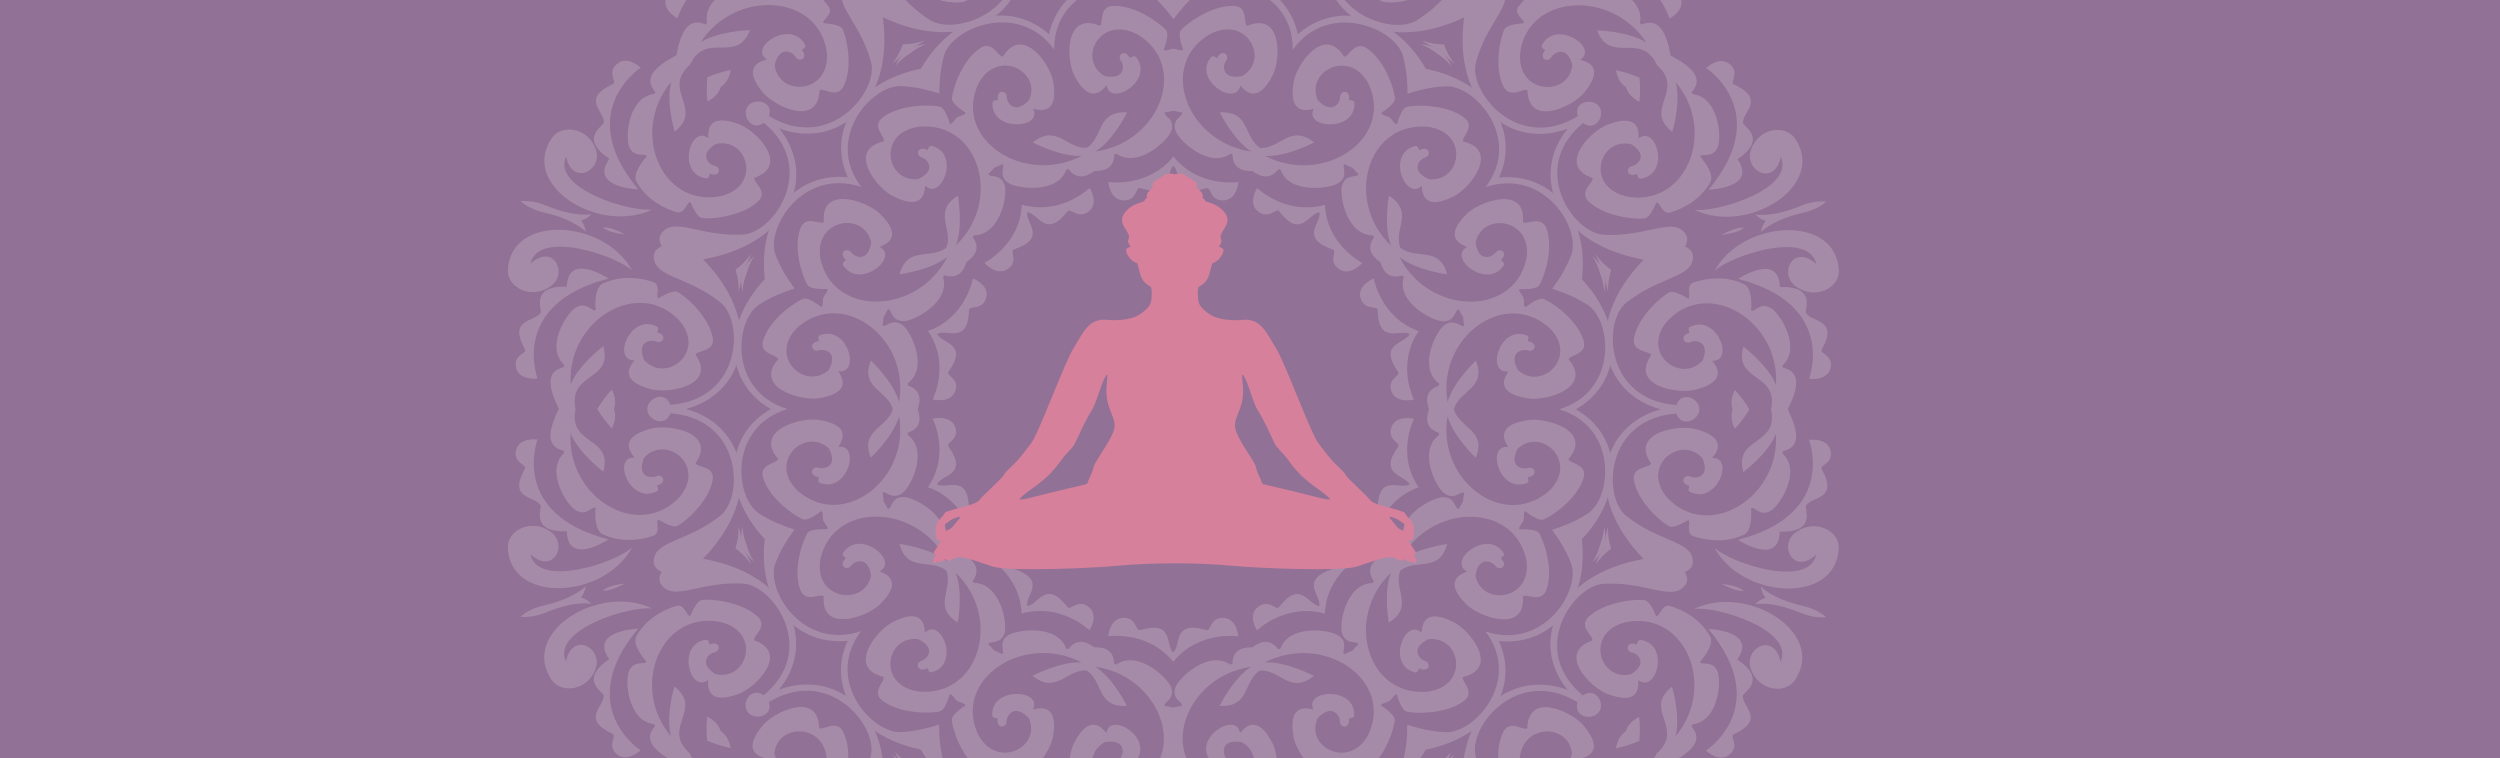 <svg width="1728" height="524" viewBox="0 0 1728 524" fill="none" xmlns="http://www.w3.org/2000/svg">
<rect x="0" y="0" width="1728" height="524" fill="#333333" stroke="none"/>
<g clip-path="url(#clip0_308_2675)">
<rect x="-3" width="1733" height="524" fill="#917196"/>
<g opacity="0.2">
<path d="M974.446 230.857C970.961 237.93 952.312 237.022 966.389 256.987C968.352 259.79 958.818 261.623 961.657 270.159C964.724 279.362 977.341 276.195 977.341 276.195C977.341 276.195 964.798 251.937 980.592 228.901C953.995 219.339 949.606 192.469 949.606 192.469C949.606 192.469 937.492 197.171 940.53 206.38C943.345 214.922 952.181 210.943 952.261 214.322C952.816 238.592 967.385 227.13 974.446 230.857Z" fill="url(#paint0_radial_308_2675)"/>
<path d="M974.412 334.878C967.345 338.595 952.804 327.127 952.215 351.379C952.135 354.742 943.3 350.774 940.479 359.316C937.44 368.519 949.543 373.227 949.543 373.227C949.543 373.227 953.955 346.38 980.557 336.835C964.775 313.787 977.342 289.534 977.342 289.534C977.342 289.534 964.718 286.368 961.651 295.565C958.79 304.096 968.335 305.963 966.372 308.743C952.284 328.691 970.933 327.799 974.412 334.878Z" fill="url(#paint1_radial_308_2675)"/>
<path d="M911.958 419.011C904.016 417.952 899.129 400.302 884.097 419.572C882.008 422.256 877.23 413.967 869.843 419.235C861.831 424.93 868.83 435.714 868.83 435.714C868.83 435.714 888.509 416.528 915.752 424.123C916.817 396.39 941.502 384.003 941.502 384.003C941.502 384.003 933.194 374.177 925.194 379.849C917.755 385.112 924.359 392.113 921.108 393.228C897.767 401.266 913.389 411.282 911.958 419.011Z" fill="url(#paint2_radial_308_2675)"/>
<path d="M810.946 451.128C805.155 445.692 811.793 428.602 788.057 435.547C784.755 436.516 785.894 427.061 776.733 427.066C766.85 427.066 766.021 439.812 766.021 439.812C766.021 439.812 793.453 435.625 810.94 457.456C828.445 435.636 855.872 439.84 855.872 439.84C855.872 439.84 855.048 427.106 845.171 427.089C836.015 427.089 837.16 436.533 833.835 435.564C810.116 428.602 816.743 445.697 810.946 451.128Z" fill="url(#paint3_radial_308_2675)"/>
<path d="M709.957 418.949C708.532 411.22 724.16 401.215 700.801 393.167C697.545 392.046 704.143 385.051 696.721 379.782C688.71 374.104 680.407 383.93 680.407 383.93C680.407 383.93 705.116 396.334 706.157 424.061C733.413 416.483 753.08 435.68 753.08 435.68C753.08 435.68 760.055 424.907 752.073 419.202C744.668 413.916 739.907 422.217 737.819 419.532C722.786 400.246 717.905 417.896 709.957 418.949Z" fill="url(#paint4_radial_308_2675)"/>
<path d="M647.555 334.771C651.04 327.697 669.689 328.605 655.612 308.646C653.649 305.844 663.182 304.005 660.344 295.469C657.277 286.266 644.659 289.432 644.659 289.432C644.659 289.432 657.203 313.691 641.409 336.727C668.006 346.289 672.395 373.159 672.395 373.159C672.395 373.159 684.509 368.457 681.471 359.248C678.655 350.706 669.82 354.685 669.74 351.305C669.168 327.042 654.616 338.498 647.555 334.771Z" fill="url(#paint5_radial_308_2675)"/>
<path d="M647.588 230.747C654.655 227.031 669.195 238.499 669.785 214.247C669.865 210.884 678.694 214.852 681.521 206.316C684.56 197.107 672.451 192.398 672.451 192.398C672.451 192.398 668.045 219.246 641.442 228.791C657.224 251.839 644.658 276.091 644.658 276.091C644.658 276.091 657.282 279.258 660.349 270.061C663.21 261.53 653.659 259.663 655.622 256.883C669.716 236.935 651.067 237.827 647.588 230.747Z" fill="url(#paint6_radial_308_2675)"/>
<path d="M710.045 146.613C717.988 147.672 722.875 165.322 737.907 146.052C739.996 143.368 744.774 151.657 752.156 146.389C760.167 140.694 753.174 129.91 753.174 129.91C753.174 129.91 733.495 149.096 706.251 141.501C705.187 169.234 680.473 181.621 680.473 181.621C680.473 181.621 688.776 191.447 696.781 185.775C704.22 180.512 697.611 173.511 700.867 172.396C724.231 164.358 708.615 154.342 710.045 146.613Z" fill="url(#paint7_radial_308_2675)"/>
<path d="M811.062 114.496C816.853 119.933 810.215 137.022 833.951 130.078C837.259 129.108 836.12 138.564 845.281 138.558C855.164 138.558 855.994 125.812 855.994 125.812C855.994 125.812 828.561 129.999 811.074 108.168C793.569 129.988 766.143 125.779 766.143 125.779C766.143 125.779 766.961 138.519 776.843 138.536C785.999 138.536 784.854 129.091 788.179 130.061C811.892 137.022 805.266 119.927 811.062 114.496Z" fill="url(#paint8_radial_308_2675)"/>
<path d="M912.048 146.676C913.472 154.405 897.845 164.41 921.203 172.459C924.459 173.58 917.861 180.575 925.283 185.843C933.294 191.521 941.597 181.696 941.597 181.696C941.597 181.696 916.889 169.292 915.847 141.564C888.592 149.142 868.925 129.945 868.925 129.945C868.925 129.945 861.949 140.718 869.932 146.424C877.336 151.709 882.097 143.408 884.186 146.093C899.201 165.402 904.099 147.73 912.048 146.676Z" fill="url(#paint9_radial_308_2675)"/>
<path d="M1105.97 189.034C1107.59 193.144 1108.58 197.465 1108.9 201.859C1109.8 197.264 1109.99 192.564 1109.48 187.913C1107.1 183.858 1104.12 180.17 1100.64 176.973C1103.01 180.713 1104.81 184.778 1105.97 189.034Z" fill="url(#paint10_radial_308_2675)"/>
<path d="M1105.91 376.773C1104.75 381.03 1102.96 385.095 1100.58 388.835C1104.07 385.639 1107.05 381.951 1109.43 377.894C1109.94 373.244 1109.75 368.544 1108.86 363.949C1108.53 368.344 1107.53 372.666 1105.91 376.773Z" fill="url(#paint11_radial_308_2675)"/>
<path d="M1003.28 519.934C997.12 526.346 989.787 531.567 981.659 535.325C986.402 534.748 991.03 533.482 995.393 531.569C998.596 528.096 1001.25 524.174 1003.28 519.934Z" fill="url(#paint12_radial_308_2675)"/>
<path d="M640.182 535.204C632.06 531.442 624.73 526.221 618.574 519.812C620.598 524.052 623.256 527.971 626.459 531.443C630.818 533.355 635.443 534.622 640.182 535.204Z" fill="url(#paint13_radial_308_2675)"/>
<path d="M516.03 376.59C514.41 372.481 513.423 368.159 513.1 363.766C512.204 368.36 512.011 373.06 512.527 377.711C514.898 381.768 517.874 385.456 521.357 388.652C518.981 384.912 517.186 380.847 516.03 376.59Z" fill="url(#paint14_radial_308_2675)"/>
<path d="M516.094 188.851C517.249 184.594 519.042 180.53 521.416 176.789C517.929 179.987 514.946 183.674 512.564 187.73C512.05 192.38 512.243 197.08 513.136 201.675C513.468 197.28 514.465 192.958 516.094 188.851Z" fill="url(#paint15_radial_308_2675)"/>
<path d="M628.801 37.011C632.29 34.234 636.182 31.98 640.348 30.324C635.605 30.901 630.977 32.167 626.615 34.08C623.41 37.548 620.751 41.464 618.724 45.699C621.623 42.328 625.019 39.4 628.801 37.011Z" fill="url(#paint16_radial_308_2675)"/>
<path d="M993.362 37.125C997.139 39.514 1000.53 42.44 1003.43 45.807C1001.4 41.571 998.745 37.653 995.542 34.183C991.18 32.27 986.551 31.002 981.809 30.422C985.978 32.083 989.871 34.342 993.362 37.125Z" fill="url(#paint17_radial_308_2675)"/>
<path d="M555.324 359.013C558.454 359.927 564.737 355.499 567.609 353.319C569.137 353.616 568.468 356.884 568.948 359.764C570.287 362.376 572.788 364.635 571.729 365.75C568.096 365.638 560.359 365.672 558.368 368.211C555.781 371.501 547.696 392.217 553.012 407.373C556.405 417.198 566.705 409.923 569.372 412.042C567.214 437.858 599.128 426.564 608.031 417.921C627.195 399.319 608.066 395.552 607.957 394.857C621.908 387.784 594.098 365.033 582.779 382.033C581.858 383.412 583.162 384.74 584.65 385.715C578.928 391.18 585.669 395.02 588.501 390.821C590.31 388.193 599.946 383.496 602.109 397.85C597.645 419.749 561.555 414.53 567.157 385.912C576.616 346.116 634.646 348.196 654.708 387.957C643.218 378.76 621.702 375.957 621.702 375.957C626.995 396.017 643.504 385.799 654.084 394.414C659.166 406.941 644.145 419.149 661.981 430.286C661.981 430.286 665.918 409.379 660.545 395.832C692.933 426.839 676.968 481.526 635.424 478.012C605.903 474.369 612.014 439.142 634.657 441.765C647.921 448.216 640.379 455.743 637.266 456.612C632.311 457.952 633.959 465.406 641.032 461.786C641.518 463.467 642.405 465.098 644.024 464.667C664.052 459.37 650.565 426.424 639.378 437.202C638.731 436.894 641.003 417.91 617.01 429.994C605.863 435.599 585.016 461.842 610.744 467.822C611.98 470.961 601.731 478.303 610.217 484.502C623.281 494.148 645.89 493.033 649.89 491.643C652.974 490.573 655.395 483.381 656.413 479.962C657.827 479.323 659.274 482.35 661.363 484.402C664.012 485.741 667.394 486.134 667.205 487.647C664.201 489.648 657.958 494.126 657.872 497.327C657.758 501.48 663.646 522.891 677.042 532.077C685.683 538.074 689.631 526.265 693.064 526.472C706.798 548.601 725.853 521.086 727.867 508.968C732.205 482.883 714.471 490.853 713.968 490.354C721.006 476.599 684.853 474.201 685.889 494.479C685.969 496.127 687.817 496.452 689.608 496.385C688.275 504.092 696.017 503.324 695.788 498.296C695.674 495.129 700.658 485.775 711.015 496.149C720.548 516.434 688.218 532.996 675.577 506.614C659.354 468.988 707.542 437.247 747.638 457.851C732.823 457.021 713.733 467.138 713.733 467.138C730.053 480.321 737.28 462.559 751.008 463.428C762.636 470.636 757.806 489.166 778.921 487.91C778.921 487.91 769.56 468.73 757.085 460.861C801.89 467.295 821.792 520.733 786.074 541.807C760.009 555.859 743.809 523.838 763.706 512.925C778.309 510.504 776.724 520.94 774.727 523.434C771.522 527.358 777.325 532.453 780.872 525.452C782.28 526.534 783.974 527.341 785.027 526.057C798.039 510.252 767.368 491.357 764.799 506.535C764.095 506.653 754.539 489.99 742.379 513.581C736.731 524.539 735.604 557.765 760.009 547.771C762.87 549.598 759.002 561.436 769.594 561.565C785.954 561.851 803.573 547.928 805.976 544.503C807.824 541.863 805.473 534.644 804.259 531.298C805.02 529.964 807.985 531.595 810.932 532.038C813.879 531.595 816.843 529.964 817.598 531.298C816.373 534.661 814.01 541.863 815.881 544.503C818.279 547.934 835.909 561.879 852.252 561.593C862.844 561.469 858.964 549.626 861.843 547.799C886.242 557.787 885.138 524.561 879.501 513.609C867.359 490.007 857.791 506.664 857.082 506.547C854.524 491.368 823.835 510.246 836.842 526.057C837.895 527.341 839.589 526.539 840.996 525.452C844.538 532.458 850.346 527.38 847.142 523.446C845.151 520.946 843.571 510.509 858.175 512.936C878.059 523.86 861.837 555.87 835.783 541.807C800.076 520.705 820.013 467.262 864.824 460.878C852.344 468.725 842.971 487.916 842.971 487.916C864.086 489.183 859.268 470.653 870.901 463.45C884.634 462.587 891.844 480.36 908.176 467.183C908.176 467.183 889.092 457.055 874.277 457.873C914.39 437.286 962.554 469.083 946.303 506.67C933.646 533.047 901.326 516.462 910.871 496.183C921.24 485.82 926.218 495.174 926.098 498.341C925.863 503.385 933.611 504.137 932.284 496.435C934.069 496.503 935.923 496.177 936.003 494.53C937.05 474.251 900.897 476.628 907.924 490.382C907.426 490.887 889.693 482.905 894.013 508.99C896.022 521.108 915.048 548.634 928.805 526.517C932.238 526.338 936.198 538.159 944.827 532.167C958.234 522.975 964.134 501.569 964.019 497.416C963.934 494.216 957.725 489.737 954.692 487.731C954.509 486.218 957.885 485.831 960.534 484.491C962.657 482.44 964.077 479.413 965.49 480.052C966.509 483.471 968.923 490.668 972.008 491.738C976.013 493.134 998.61 494.261 1011.69 484.626C1020.18 478.427 1009.93 471.084 1011.17 467.945C1036.92 461.976 1016.07 435.734 1004.93 430.112C980.94 418.011 983.183 436.995 982.559 437.303C971.378 426.497 957.879 459.437 977.89 464.739C979.509 465.171 980.402 463.551 980.889 461.864C987.956 465.491 989.609 458.036 984.654 456.696C981.541 455.822 973.999 448.289 987.275 441.849C1009.92 439.237 1016.01 474.47 986.485 478.096C944.936 481.582 929.011 426.884 961.416 395.9C956.037 409.447 959.957 430.353 959.957 430.353C977.799 419.227 962.783 407.008 967.876 394.481C978.468 385.872 994.965 396.096 1000.27 376.041C1000.27 376.041 978.754 378.844 967.258 388.025C987.355 348.274 1045.38 346.245 1054.81 386.035C1060.39 414.654 1024.3 419.849 1019.85 397.951C1022.01 383.591 1031.66 388.294 1033.46 390.928C1036.29 395.132 1043.02 391.292 1037.32 385.822C1038.8 384.847 1040.11 383.518 1039.19 382.139C1027.87 365.134 1000.04 387.868 1014.01 394.952C1013.9 395.647 994.771 399.403 1013.92 418.017C1022.82 426.665 1054.72 437.981 1052.58 412.165C1055.25 410.046 1065.54 417.322 1068.94 407.502C1074.27 392.368 1066.2 371.63 1063.62 368.334C1061.62 365.795 1053.89 365.762 1050.26 365.868C1049.2 364.747 1051.7 362.505 1053.04 359.882C1053.52 357.001 1052.86 353.717 1054.39 353.442C1057.25 355.622 1063.54 360.05 1066.67 359.142C1070.74 357.971 1089.71 345.864 1094.5 330.557C1097.65 320.653 1084.95 320.608 1084.07 317.357C1101.31 297.712 1068.71 288.475 1056.32 290.342C1029.65 294.36 1042.87 308.423 1042.54 309.045C1027.01 306.736 1035.86 341.156 1055.23 333.926C1056.8 333.365 1056.54 331.516 1055.92 329.873C1063.82 328.752 1060.69 321.752 1055.87 323.523C1052.83 324.61 1042.21 322.856 1049.08 309.998C1065.84 294.865 1091.9 319.852 1070.2 339.783C1038.67 366.518 992.945 331.443 1000.58 287.719C1004.36 301.77 1020.09 316.427 1020.09 316.427C1027.85 297.152 1008.36 295.913 1004.96 282.853C1008.4 269.794 1027.85 268.566 1020.11 249.285C1020.11 249.285 1004.37 263.931 1000.59 277.983C992.997 234.264 1038.73 199.205 1070.23 225.963C1091.93 245.906 1065.84 270.892 1049.1 255.731C1042.23 242.873 1052.86 241.125 1055.9 242.218C1060.71 243.989 1063.85 237.011 1055.96 235.867C1056.58 234.219 1056.83 232.398 1055.26 231.809C1035.89 224.568 1027.03 258.982 1042.56 256.684C1042.89 257.306 1029.66 271.358 1056.33 275.393C1068.71 277.271 1101.32 268.051 1084.1 248.4C1084.98 245.149 1097.68 245.11 1094.53 235.206C1089.75 219.882 1070.79 207.742 1066.72 206.587C1063.58 205.679 1057.3 210.107 1054.43 212.287C1052.9 211.99 1053.57 208.722 1053.09 205.842C1051.75 203.23 1049.25 200.976 1050.31 199.855C1053.94 199.968 1061.68 199.934 1063.67 197.395C1066.26 194.105 1074.34 173.389 1069.02 158.233C1065.64 148.408 1055.34 155.683 1052.67 153.559C1054.83 127.776 1022.91 139.042 1014.01 147.685C994.845 166.287 1013.97 170.054 1014.08 170.749C1000.13 177.822 1027.94 200.573 1039.26 183.573C1040.18 182.194 1038.87 180.866 1037.38 179.891C1043.11 174.426 1036.37 170.586 1033.53 174.785C1031.73 177.413 1022.09 182.11 1019.93 167.756C1024.39 145.857 1060.48 151.076 1054.88 179.694C1045.42 219.49 987.389 217.41 967.327 177.649C978.794 186.869 1000.31 189.671 1000.31 189.671C995.017 169.611 978.508 179.823 967.928 171.214C962.841 158.687 977.867 146.48 960.031 135.343C960.031 135.343 956.094 156.249 961.467 169.796C929.079 138.79 945.044 84.102 986.588 87.617C1016.11 91.26 1010 126.487 987.355 123.864C974.091 117.412 981.633 109.885 984.745 109.011C989.701 107.677 988.053 100.222 980.98 103.843C980.494 102.161 979.607 100.53 977.987 100.962C957.959 106.259 971.447 139.204 982.634 128.426C983.28 128.734 981.009 147.718 1005 135.634C1016.14 130.029 1037 103.787 1011.3 97.806C1010.06 94.668 1020.31 87.325 1011.82 81.126C998.754 71.48 976.145 72.595 972.145 73.985C969.066 75.056 966.646 82.247 965.627 85.666C964.214 86.311 962.795 83.278 960.678 81.227C958.028 79.887 954.646 79.495 954.835 77.982C957.839 75.981 964.082 71.502 964.168 68.302C964.283 64.149 958.394 42.738 944.999 33.551C936.358 27.554 932.41 39.364 928.976 39.156C915.243 17.028 896.188 44.542 894.173 56.66C889.836 82.746 907.569 74.776 908.073 75.274C901.034 89.029 937.188 91.428 936.152 71.149C936.072 69.501 934.218 69.176 932.432 69.243C933.766 61.537 926.023 62.305 926.252 67.332C926.367 70.499 921.383 79.854 911.025 69.479C901.492 49.195 933.823 32.632 946.463 59.014C962.686 96.64 914.499 128.381 874.403 107.777C889.212 108.607 908.307 98.49 908.307 98.49C891.987 85.307 884.76 103.069 871.033 102.201C859.405 94.993 864.229 76.463 843.119 77.718C843.119 77.718 852.475 96.898 864.955 104.768C820.144 98.333 800.248 44.896 835.966 23.821C862.031 9.769 878.225 41.791 858.335 52.703C843.732 55.125 845.317 44.688 847.314 42.188C850.518 38.265 844.716 33.176 841.162 40.176C839.76 39.094 838.067 38.287 837.014 39.571C823.995 55.377 854.673 74.271 857.242 59.093C857.946 58.975 867.502 75.639 879.662 52.047C885.31 41.09 886.437 7.864 862.031 17.857C859.17 16.03 863.033 4.193 852.447 4.064C836.087 3.778 818.468 17.701 816.064 21.125C814.21 23.765 816.568 30.984 817.781 34.336C817.02 35.664 814.056 34.033 811.109 33.59C808.162 34.033 805.198 35.664 804.437 34.33C805.667 30.967 808.03 23.765 806.153 21.125C803.756 17.695 786.126 3.75 769.783 4.036C759.191 4.159 763.07 15.997 760.192 17.829C735.792 7.841 736.897 41.068 742.533 52.02C754.676 75.622 764.244 58.964 764.953 59.082C767.511 74.26 798.194 55.383 785.193 39.571C784.14 38.287 782.446 39.089 781.038 40.176C777.496 33.17 771.688 38.248 774.887 42.183C776.884 44.683 778.463 55.119 763.86 52.692C743.975 41.768 760.192 9.758 786.251 23.821C821.958 44.924 802.022 98.367 757.211 104.751C769.691 96.904 779.064 77.718 779.064 77.718C757.949 76.446 762.767 94.976 751.134 102.178C737.4 103.041 730.19 85.274 713.859 98.445C713.859 98.445 732.943 108.573 747.758 107.755C707.645 128.342 659.48 96.545 675.732 58.958C688.389 32.582 720.709 49.167 711.164 69.445C700.795 79.809 695.817 70.454 695.937 67.287C696.171 62.243 688.424 61.492 689.751 69.193C687.966 69.126 686.112 69.451 686.032 71.099C684.984 91.377 721.138 89.001 714.111 75.246C714.609 74.742 732.342 82.723 728.022 56.638C726.013 44.52 706.987 16.994 693.224 39.111C689.791 39.291 685.837 27.47 677.202 33.467C663.795 42.654 657.889 64.059 658.01 68.218C658.09 71.418 664.304 75.897 667.331 77.903C667.52 79.416 664.144 79.803 661.489 81.143C659.372 83.194 657.952 86.221 656.539 85.582C655.52 82.163 653.106 74.966 650.021 73.896C646.016 72.5 623.419 71.373 610.343 81.008C601.851 87.207 612.094 94.55 610.858 97.689C585.108 103.658 605.96 129.9 617.101 135.522C641.083 147.623 638.846 128.639 639.47 128.325C650.651 139.137 664.15 106.197 644.139 100.895C642.519 100.457 641.627 102.083 641.14 103.77C634.073 100.144 632.42 107.598 637.375 108.938C640.488 109.812 648.024 117.345 634.754 123.785C612.111 126.397 606.023 91.164 635.544 87.538C677.093 84.052 693.018 138.75 660.613 169.734C665.992 156.187 662.072 135.281 662.072 135.281C644.225 146.407 659.246 158.626 654.153 171.153C643.561 179.762 627.064 169.538 621.759 189.593C621.759 189.593 643.275 186.79 654.771 177.609C634.674 217.36 576.645 219.389 567.22 179.599C561.635 150.98 597.731 145.785 602.178 167.683C600.014 182.043 590.372 177.34 588.564 174.706C585.737 170.502 579.008 174.342 584.707 179.812C583.22 180.787 581.921 182.116 582.842 183.489C594.161 200.5 621.988 177.766 608.02 170.682C608.123 169.987 627.258 166.231 608.111 147.617C599.213 138.969 567.306 127.653 569.446 153.469C566.78 155.588 556.485 148.312 553.086 158.132C547.759 173.266 555.827 194.004 558.414 197.3C560.405 199.839 568.141 199.872 571.769 199.766C572.828 200.887 570.327 203.129 568.988 205.752C568.508 208.633 569.171 211.917 567.644 212.192C564.783 210.012 558.488 205.584 555.364 206.492C551.289 207.663 532.32 219.77 527.531 235.077C524.389 244.953 537.081 244.992 537.951 248.249C520.715 267.866 553.315 277.131 565.704 275.264C592.37 271.246 579.151 257.183 579.483 256.561C595.013 258.87 586.167 224.45 566.797 231.68C565.223 232.241 565.481 234.09 566.099 235.733C558.202 236.854 561.338 243.854 566.15 242.083C569.194 240.996 579.809 242.75 572.942 255.608C556.188 270.741 530.123 245.754 551.827 225.823C583.351 199.088 629.078 234.163 621.439 277.887C617.662 263.836 601.937 249.179 601.937 249.179C594.178 268.454 613.662 269.693 617.055 282.753C613.651 295.812 594.166 297.04 601.914 316.321C601.914 316.321 617.645 301.675 621.433 287.623C629.026 331.342 583.294 366.401 551.793 339.643C530.094 319.7 556.182 294.714 572.925 309.875C579.792 322.733 569.166 324.481 566.121 323.388C561.315 321.617 558.173 328.595 566.064 329.739C565.446 331.387 565.189 333.208 566.762 333.797C586.127 341.033 594.996 306.624 579.466 308.922C579.134 308.3 592.364 294.248 565.698 290.213C553.309 288.335 520.704 297.555 537.928 317.206C537.041 320.457 524.343 320.496 527.49 330.4C532.291 345.724 551.249 357.836 555.324 359.013ZM623.825 340.792C629.547 336.566 642.096 311.422 627.401 300.599C627.401 300.139 627.436 299.595 627.453 299.063C635.464 296.378 637.106 290.784 634.319 282.758C637.118 274.732 635.464 269.138 627.453 266.448C627.453 265.887 627.413 265.372 627.407 264.918C642.107 254.1 629.576 228.951 623.853 224.719C616.586 219.305 612.134 226.894 610.006 224.87C610.372 222.937 610.628 220.985 610.772 219.024C611.834 217.353 612.801 215.626 613.668 213.851C616.603 213.442 615.642 222.146 624.775 221.956C631.939 221.832 657.18 208.711 651.79 191.493C652.07 191.129 652.419 190.708 652.745 190.288C660.848 192.732 665.523 189.167 668.087 181.045C675.165 176.163 677.202 170.699 672.327 163.905C672.636 163.468 672.939 163.014 673.208 162.639C691.594 162.353 696.549 134.788 694.455 128.073C691.828 119.509 683.668 123.085 683.165 120.226C684.622 118.875 686 117.443 687.29 115.938C689.151 115.199 690.968 114.359 692.732 113.422C695.359 114.778 689.356 121.269 696.858 126.369C702.729 130.399 731.026 134.317 736.994 117.283C737.44 117.149 737.978 117.009 738.493 116.852C743.58 123.499 749.514 123.292 756.45 118.214C765.108 118.332 770.035 115.086 770.183 106.785C770.698 106.612 771.213 106.415 771.66 106.264C786.698 116.622 807.252 97.173 809.587 90.537C812.602 82.096 803.865 80.291 805.163 77.684C807.156 77.419 809.131 77.045 811.08 76.564C813.029 77.041 815.002 77.416 816.991 77.684C818.302 80.291 809.552 82.084 812.557 90.531C814.891 97.173 835.446 116.628 850.484 106.287L851.954 106.808C852.08 115.109 857.007 118.36 865.688 118.242C872.618 123.326 878.552 123.533 883.639 116.897C884.159 117.048 884.697 117.188 885.144 117.323C891.1 134.362 919.397 130.461 925.268 126.436C932.776 121.341 926.779 114.845 929.405 113.489C931.17 114.427 932.987 115.269 934.847 116.011C936.138 117.516 937.516 118.948 938.973 120.299C938.464 123.163 930.31 119.581 927.672 128.146C925.577 134.872 930.533 162.426 948.901 162.723C949.164 163.098 949.473 163.552 949.777 163.989C944.901 170.783 946.915 176.247 954.005 181.135C956.563 189.24 961.238 192.827 969.341 190.383C969.673 190.809 970.016 191.229 970.302 191.594C964.895 208.807 990.13 221.945 997.294 222.073C1006.45 222.27 1005.47 213.56 1008.41 213.98C1009.27 215.753 1010.24 217.479 1011.3 219.148C1011.44 221.108 1011.7 223.06 1012.06 224.994C1009.93 227.023 1005.48 219.428 998.21 224.837C992.488 229.063 979.939 254.207 994.633 265.03C994.633 265.489 994.599 266.033 994.582 266.565C986.571 269.25 984.929 274.844 987.715 282.87C984.923 290.896 986.571 296.49 994.582 299.181C994.582 299.741 994.616 300.257 994.628 300.711C979.927 311.528 992.459 336.678 998.181 340.909C1005.45 346.324 1009.9 338.735 1012.03 340.758C1011.66 342.691 1011.41 344.643 1011.26 346.604C1010.2 348.275 1009.23 350.002 1008.37 351.777C1005.43 352.187 1006.39 343.482 997.26 343.673C990.096 343.796 964.855 356.917 970.245 374.136C969.965 374.5 969.616 374.92 969.284 375.341C961.187 372.897 956.506 376.462 953.948 384.583C946.87 389.465 944.833 394.93 949.708 401.723C949.399 402.16 949.096 402.614 948.827 402.99C930.441 403.276 925.486 430.841 927.574 437.555C930.206 446.12 938.366 442.544 938.87 445.402C937.413 446.754 936.035 448.185 934.744 449.69C932.883 450.43 931.064 451.27 929.297 452.207C926.676 450.85 932.678 444.36 925.171 439.259C919.306 435.229 891.009 431.312 885.041 448.345C884.594 448.479 884.056 448.62 883.541 448.777C878.454 442.129 872.515 442.336 865.585 447.415C856.927 447.297 852 450.542 851.852 458.843C851.337 459.017 850.816 459.213 850.375 459.364C835.331 449.006 814.783 468.456 812.442 475.092C809.432 483.533 818.165 485.338 816.871 487.944C814.879 488.209 812.904 488.583 810.954 489.065C809.007 488.584 807.033 488.209 805.043 487.944C803.733 485.338 812.482 483.538 809.472 475.092C807.143 468.45 786.583 448.995 771.551 459.336L770.08 458.815C769.954 450.514 765.027 447.263 756.347 447.381C749.417 442.297 743.483 442.09 738.39 448.726C737.875 448.575 737.337 448.435 736.891 448.3C730.934 431.261 702.638 435.162 696.767 439.186C689.259 444.281 695.256 450.777 692.629 452.134C690.865 451.195 689.048 450.355 687.188 449.617C685.896 448.109 684.519 446.674 683.062 445.318C683.571 442.46 691.725 446.041 694.363 437.471C696.458 430.745 691.502 403.192 673.134 402.894C672.87 402.519 672.561 402.065 672.258 401.628C677.133 394.835 675.119 389.37 668.029 384.482C665.472 376.378 660.796 372.79 652.694 375.234C652.362 374.808 652.018 374.388 651.732 374.023C657.14 356.811 631.905 343.673 624.74 343.544C615.585 343.348 616.563 352.058 613.628 351.637C612.761 349.864 611.794 348.139 610.732 346.47C610.591 344.509 610.339 342.557 609.977 340.624C612.1 338.595 616.552 346.201 623.825 340.792Z" fill="url(#paint18_radial_308_2675)"/>
<path d="M528.58 372.598C523.316 419.752 552.929 446.51 585.923 442.884C572.19 472.483 588.99 508.355 636.399 518.046C660.433 559.231 700.454 563.827 724.963 541.901C731.612 573.759 766.735 593.096 810.905 573.647C855.064 593.124 890.199 573.81 896.871 541.951C921.368 563.9 961.39 559.326 985.452 518.158C1032.87 508.49 1049.7 472.635 1035.98 443.052C1068.97 446.701 1098.6 419.96 1093.36 372.805C1125.92 337.685 1118.02 298.988 1089.15 282.93C1118.03 266.889 1125.96 228.192 1093.43 193.055C1098.69 145.9 1069.08 119.142 1036.08 122.769C1049.82 93.169 1033.02 57.297 985.606 47.606C961.573 6.421 921.551 1.825 897.043 23.752C890.388 -8.107 855.27 -27.444 811.1 -7.995C766.941 -27.472 731.807 -8.157 725.134 23.701C700.637 1.752 660.616 6.326 636.554 47.494C589.139 57.163 572.31 93.018 586.026 122.601C553.037 118.952 523.407 145.693 528.643 192.847C496.084 227.968 503.986 266.664 532.849 282.723C503.975 298.764 496.049 337.472 528.58 372.598ZM544.248 282.728C503.282 270.167 507.957 221.197 524.792 210.475C533.507 204.915 541.902 201.765 549.226 199.405C544.717 193.279 539.819 185.892 536.117 176.374C528.964 158.018 554.594 115.723 595.262 129.175C569.66 95.428 602.827 58.502 622.86 59.506C633.246 60.021 641.933 62.308 649.274 64.618C649.303 57.068 649.772 48.273 652.485 38.437C657.715 19.47 703.83 0.009 728.665 34.306C728.202 -7.731 777.19 -18.515 792.8 -6.167C800.892 0.228 806.534 7.077 811.111 13.175C815.689 7.083 821.326 0.239 829.423 -6.156C845.039 -18.487 894.021 -7.686 893.512 34.356C918.364 0.077 964.468 19.565 969.687 38.538C972.394 48.374 972.857 57.169 972.88 64.718C980.222 62.415 988.902 60.133 999.294 59.623C1019.32 58.637 1052.48 95.579 1026.85 129.31C1067.53 115.858 1093.13 158.192 1085.96 176.548C1082.26 186.077 1077.38 193.447 1072.84 199.573C1080.16 201.933 1088.56 205.089 1097.26 210.654C1114.07 221.388 1118.72 270.358 1077.74 282.896C1118.71 295.457 1114.03 344.427 1097.2 355.15C1088.48 360.71 1080.09 363.86 1072.76 366.219C1077.27 372.346 1082.16 379.733 1085.87 389.25C1093.02 407.606 1067.39 449.901 1026.73 436.449C1052.33 470.197 1019.16 507.122 999.128 506.119C988.736 505.603 980.056 503.316 972.714 501.007C972.714 508.557 972.216 517.351 969.504 527.188C964.274 546.155 918.158 565.615 893.323 531.319C893.787 573.356 844.798 584.14 829.188 571.792C821.097 565.397 815.455 558.547 810.877 552.455C806.299 558.542 800.657 565.385 792.566 571.781C776.95 584.112 727.967 573.311 728.476 531.268C703.619 565.548 657.52 546.06 652.301 527.087C649.595 517.25 649.131 508.456 649.108 500.906C641.761 503.21 633.086 505.491 622.694 506.001C602.666 506.988 569.512 470.045 595.142 436.315C554.456 449.767 528.855 407.432 536.025 389.076C539.733 379.548 544.637 372.177 549.146 366.051C541.827 363.692 533.433 360.536 524.723 354.97C507.934 344.231 503.288 295.266 544.248 282.728Z" fill="url(#paint19_radial_308_2675)"/>
<path d="M1201.4 192.779C1201.4 192.779 1229.67 174.081 1230.19 198.384C1256.01 197.616 1247.02 214.319 1248.35 216.426C1252.57 223.119 1271.05 220.238 1259.22 241.581C1257.58 244.546 1267.24 245.398 1265.36 254.181C1263.33 263.648 1250.43 261.832 1250.43 261.832C1250.43 261.832 1270.26 210.536 1201.4 192.779Z" fill="url(#paint20_radial_308_2675)"/>
<path d="M1072.81 -14.785C1072.81 -14.785 1084.46 -46.173 1099.48 -26.824C1119.91 -42.305 1122.66 -23.624 1125 -22.682C1132.44 -19.695 1145.65 -32.665 1148.89 -8.591C1149.34 -5.228 1157.69 -10.133 1161.42 -1.938C1165.43 6.901 1153.93 12.848 1153.93 12.848C1153.93 12.848 1139.17 -40.069 1072.81 -14.785Z" fill="url(#paint21_radial_308_2675)"/>
<path d="M441.135 130.879C441.135 130.879 407.036 129.758 421.205 109.766C399.861 95.518 417.148 87.183 417.342 84.712C417.949 76.865 401.263 68.552 423.637 58.099C426.75 56.648 419.425 50.381 426.229 44.367C433.565 37.882 442.904 46.777 442.904 46.777C442.904 46.777 396.084 76.876 441.135 130.879Z" fill="url(#paint22_radial_308_2675)"/>
<path d="M420.6 372.843C420.6 372.843 392.332 391.541 391.806 367.238C365.987 368 374.977 351.297 373.649 349.19C369.432 342.497 350.943 345.378 362.777 324.04C364.425 321.07 354.765 320.218 356.631 311.435C358.674 301.968 371.566 303.784 371.566 303.784C371.566 303.784 351.744 355.086 420.6 372.843Z" fill="url(#paint23_radial_308_2675)"/>
<path d="M1179.09 518.848C1179.09 518.848 1188.43 527.743 1195.77 521.258C1202.57 515.244 1195.25 508.978 1198.36 507.526C1220.73 497.073 1204.05 488.755 1204.66 480.914C1204.84 478.442 1222.14 470.108 1200.79 455.86C1214.96 435.889 1180.86 434.746 1180.86 434.746C1225.91 488.75 1179.09 518.848 1179.09 518.848Z" fill="url(#paint24_radial_308_2675)"/>
<path d="M1201.34 373.087C1201.34 373.087 1229.6 391.808 1230.14 367.483C1255.96 368.262 1246.98 351.553 1248.31 349.451C1252.53 342.759 1271.01 345.646 1259.19 324.302C1257.54 321.331 1267.2 320.485 1265.34 311.702C1263.31 302.23 1250.41 304.046 1250.41 304.046C1250.41 304.046 1270.21 355.409 1201.34 373.087Z" fill="url(#paint25_radial_308_2675)"/>
<path d="M1180.97 131.116C1180.97 131.116 1215.06 129.995 1200.91 110.013C1222.26 95.776 1204.98 87.431 1204.79 84.959C1204.22 77.112 1220.87 68.811 1198.49 58.347C1195.39 56.889 1202.71 50.629 1195.91 44.609C1188.58 38.118 1179.24 47.013 1179.24 47.013C1179.24 47.013 1226.05 77.14 1180.97 131.116Z" fill="url(#paint26_radial_308_2675)"/>
<path d="M549.398 -14.957C549.398 -14.957 537.776 -46.345 522.749 -27.013C502.326 -42.505 499.563 -23.824 497.222 -22.888C489.783 -19.901 476.576 -32.882 473.32 -8.808C472.874 -5.445 464.531 -10.355 460.783 -2.161C456.749 6.672 468.267 12.63 468.267 12.63C468.267 12.63 483.019 -40.275 549.398 -14.957Z" fill="url(#paint27_radial_308_2675)"/>
<path d="M420.644 192.539C420.644 192.539 392.381 173.818 391.843 198.144C366.025 197.365 374.997 214.073 373.67 216.175C369.452 222.867 350.969 219.981 362.797 241.324C364.44 244.295 354.757 245.141 356.646 253.924C358.677 263.397 371.575 261.581 371.575 261.581C371.575 261.581 351.793 210.239 420.644 192.539Z" fill="url(#paint28_radial_308_2675)"/>
<path d="M423.505 507.3C426.612 508.757 419.288 515.018 426.086 521.037C433.416 527.528 442.76 518.633 442.76 518.633C442.76 518.633 395.958 488.506 441.044 434.559C441.044 434.559 406.95 435.68 421.102 455.661C399.746 469.898 417.033 478.243 417.222 480.715C417.811 488.506 401.125 496.813 423.505 507.3Z" fill="url(#paint29_radial_308_2675)"/>
<path d="M1255.39 182.559C1250.41 158.643 1195.88 176.792 1185.07 187.307C1204.24 151.687 1269.35 147.825 1270.99 187.015C1271.5 199.128 1254.74 207.524 1241.56 198.186C1228.83 189.156 1239.73 168.031 1255.39 182.559Z" fill="url(#paint30_radial_308_2675)"/>
<path d="M391.319 108.074C381.019 130.292 435.993 146.995 451.06 144.719C414.18 162.498 359.194 128.14 381.374 95.491C388.241 85.402 406.832 88.249 411.885 103.388C416.766 118.028 395.273 128.846 391.319 108.074Z" fill="url(#paint31_radial_308_2675)"/>
<path d="M366.61 383.07C371.6 406.987 426.122 388.838 436.931 378.323C417.767 413.942 352.659 417.804 351.011 378.614C350.508 366.502 367.262 358.106 380.441 367.444C393.178 376.473 382.306 397.598 366.61 383.07Z" fill="url(#paint32_radial_308_2675)"/>
<path d="M1230.69 457.549C1240.99 435.331 1186.01 418.634 1170.95 420.904C1207.83 403.125 1262.81 437.483 1240.63 470.132C1233.77 480.221 1215.17 477.374 1210.12 462.235C1205.24 447.595 1226.73 436.777 1230.69 457.549Z" fill="url(#paint33_radial_308_2675)"/>
<path d="M1255.32 383.349C1250.32 407.26 1195.81 389.078 1185.01 378.557C1204.15 414.188 1269.25 418.089 1270.92 378.905C1271.44 366.793 1254.69 358.38 1241.51 367.695C1228.77 376.736 1239.65 397.866 1255.32 383.349Z" fill="url(#paint34_radial_308_2675)"/>
<path d="M1230.8 108.34C1241.1 130.569 1186.1 147.232 1171.04 144.946C1207.9 162.753 1262.91 128.428 1240.75 95.762C1233.88 85.673 1215.3 88.476 1210.23 103.643C1205.34 118.277 1226.83 129.106 1230.8 108.34Z" fill="url(#paint35_radial_308_2675)"/>
<path d="M366.677 182.276C371.684 158.365 426.188 176.548 436.992 187.068C417.851 151.438 352.749 147.537 351.072 186.721C350.557 198.833 367.312 207.246 380.49 197.931C393.234 188.89 382.35 167.759 366.677 182.276Z" fill="url(#paint36_radial_308_2675)"/>
<path d="M391.204 457.288C380.904 435.058 435.901 418.395 450.967 420.682C414.099 402.875 359.091 437.199 381.253 469.865C388.12 479.954 406.706 477.152 411.764 461.985C416.64 447.328 395.175 436.521 391.204 457.288Z" fill="url(#paint37_radial_308_2675)"/>
<path d="M1262.39 139.321C1258.55 142.645 1253.24 145.487 1246.2 147.09C1224.05 152.213 1217.23 160.486 1217.23 160.486C1217.51 157.628 1218.61 154.906 1220.41 152.639C1217.6 151.848 1215.08 150.293 1213.15 148.155C1213.15 148.155 1223.63 150.957 1244.62 142.337C1251.24 139.618 1257.24 138.839 1262.39 139.321Z" fill="url(#paint38_radial_308_2675)"/>
<path d="M1262.27 426.59C1257.17 427.067 1251.15 426.276 1244.53 423.552C1223.54 414.949 1213.06 417.718 1213.06 417.718C1215 415.579 1217.52 414.024 1220.32 413.234C1218.53 410.965 1217.43 408.244 1217.15 405.387C1217.15 405.387 1223.97 413.665 1246.11 418.799C1253.09 420.425 1258.43 423.261 1262.27 426.59Z" fill="url(#paint39_radial_308_2675)"/>
<path d="M359.634 426.301C363.479 422.977 368.818 420.136 375.828 418.533C397.973 413.41 404.794 405.137 404.794 405.137C404.517 407.994 403.415 410.716 401.618 412.984C404.423 413.774 406.942 415.329 408.88 417.468C408.88 417.468 398.396 414.665 377.407 423.286C370.758 426.026 364.744 426.783 359.634 426.301Z" fill="url(#paint40_radial_308_2675)"/>
<path d="M359.731 139.056C364.836 138.58 370.85 139.37 377.47 142.094C398.46 150.697 408.943 147.929 408.943 147.929C407.003 150.065 404.486 151.62 401.681 152.413C403.476 154.681 404.576 157.402 404.852 160.26C404.852 160.26 398.036 151.981 375.897 146.847C368.91 145.221 363.571 142.363 359.731 139.056Z" fill="url(#paint41_radial_308_2675)"/>
<path d="M1113.66 186.59C1112.05 191.474 1111.32 196.595 1111.52 201.723C1110.12 197.259 1109.41 192.616 1109.4 187.947C1106.6 184.166 1104.4 179.999 1102.85 175.582C1105.77 179.839 1109.43 183.564 1113.66 186.59Z" fill="url(#paint42_radial_308_2675)"/>
<path d="M1113.61 379.223C1109.38 382.245 1105.72 385.969 1102.8 390.226C1104.35 385.81 1106.56 381.643 1109.36 377.861C1109.36 373.193 1110.08 368.552 1111.48 364.09C1111.29 369.217 1112.01 374.338 1113.61 379.223Z" fill="url(#paint43_radial_308_2675)"/>
<path d="M1005.31 521.555C1001.5 524.358 998.13 527.699 995.32 531.47C990.788 532.918 986.501 535.019 982.6 537.702C987.518 535.937 992.714 535.03 997.952 535.023C999.582 530.148 1002.07 525.589 1005.31 521.555Z" fill="url(#paint44_radial_308_2675)"/>
<path d="M639.238 537.569C635.339 534.886 631.054 532.786 626.524 531.336C623.718 527.561 620.355 524.216 616.544 521.41C619.773 525.441 622.257 529.993 623.886 534.862C629.125 534.882 634.321 535.798 639.238 537.569Z" fill="url(#paint45_radial_308_2675)"/>
<path d="M508.343 379.032C509.951 374.148 510.675 369.026 510.483 363.898C511.881 368.363 512.595 373.006 512.6 377.675C515.397 381.458 517.603 385.627 519.146 390.046C516.228 385.786 512.572 382.058 508.343 379.032Z" fill="url(#paint46_radial_308_2675)"/>
<path d="M508.408 186.401C512.641 183.379 516.301 179.656 519.223 175.398C517.673 179.814 515.463 183.981 512.666 187.763C512.656 192.431 511.94 197.072 510.543 201.534C510.733 196.407 510.011 191.286 508.408 186.401Z" fill="url(#paint47_radial_308_2675)"/>
<path d="M624.046 30.601C629.285 30.593 634.481 29.687 639.399 27.922C635.497 30.605 631.211 32.705 626.679 34.155C623.869 37.925 620.504 41.266 616.693 44.07C619.929 40.035 622.417 35.477 624.046 30.601Z" fill="url(#paint48_radial_308_2675)"/>
<path d="M998.11 30.719C999.743 35.587 1002.23 40.139 1005.46 44.171C1001.65 41.365 998.283 38.02 995.478 34.244C990.948 32.795 986.663 30.695 982.763 28.012C987.678 29.783 992.872 30.699 998.11 30.719Z" fill="url(#paint49_radial_308_2675)"/>
<path d="M1205.36 408.458C1201.88 405.61 1196.2 404.349 1189.87 403.52C1195.5 406.513 1200.84 408.755 1205.36 408.458Z" fill="url(#paint50_radial_308_2675)"/>
<path d="M1133.01 495.488C1127.52 498.336 1124.91 501.766 1123.74 505.521C1120.46 507.763 1117.93 511.255 1116.87 517.247C1122.44 516.097 1127.87 514.392 1133.08 512.157C1133.63 506.613 1133.61 501.028 1133.01 495.488Z" fill="url(#paint51_radial_308_2675)"/>
<path d="M1189.95 162.343C1196.31 161.519 1201.97 160.264 1205.44 157.422C1200.93 157.119 1195.59 159.356 1189.95 162.343Z" fill="url(#paint52_radial_308_2675)"/>
<path d="M1170.65 195.19C1164.76 197.158 1169.36 205.632 1166.86 206.4C1163.76 204.534 1157.04 200.795 1154.02 202.028C1150.1 203.62 1132.57 217.655 1129.49 233.416C1127.45 243.595 1140.08 242.3 1141.31 245.439C1126.33 266.782 1159.76 272.533 1171.87 269.372C1197.94 262.562 1183.25 249.979 1183.51 249.323C1199.2 249.979 1186.63 216.697 1168.17 225.922C1166.67 226.668 1167.12 228.456 1167.91 230.025C1160.19 231.992 1164.08 238.601 1168.66 236.336C1171.57 234.935 1182.32 235.557 1176.9 249.065C1161.92 265.88 1133.25 243.78 1152.64 221.679C1181.04 191.771 1230.34 221.831 1227.57 266.104C1222.27 252.529 1205.02 239.615 1205.02 239.615C1198.12 264.277 1229.49 257.237 1224.19 282.969C1229.47 308.707 1198.1 301.634 1205 326.318C1205 326.318 1222.25 313.427 1227.56 299.84C1230.3 344.119 1180.98 374.139 1152.6 344.215C1133.22 322.103 1161.9 300.014 1176.87 316.851C1182.29 330.359 1171.54 330.976 1168.63 329.569C1164.05 327.327 1160.15 333.907 1167.87 335.88C1167.08 337.449 1166.63 339.243 1168.12 339.983C1186.58 349.225 1199.18 315.943 1183.48 316.593C1183.22 315.938 1197.92 303.36 1171.85 296.539C1159.75 293.367 1126.31 299.095 1141.28 320.45C1140.04 323.588 1127.41 322.288 1129.45 332.467C1132.52 348.205 1150.05 362.251 1153.96 363.854C1156.97 365.087 1163.69 361.349 1166.8 359.488C1169.3 360.256 1164.7 368.719 1170.59 370.698C1178.27 373.259 1191.9 375.821 1205.37 369.577C1210.88 367.038 1210.66 355.996 1210.32 351.344C1212.65 349.556 1216.24 357.577 1224.05 352.964C1230.21 349.365 1245.44 325.69 1232.02 313.382C1232.08 312.928 1232.17 312.39 1232.24 311.863C1244.37 309.189 1243.52 298.848 1235.72 282.986C1243.53 267.13 1244.39 256.789 1232.28 254.11C1232.21 253.583 1232.12 253.045 1232.07 252.591C1245.49 240.26 1230.27 216.601 1224.12 213.003C1216.3 208.379 1212.7 216.399 1210.38 214.611C1210.73 209.959 1210.96 198.918 1205.45 196.379C1191.96 190.062 1178.33 192.635 1170.65 195.19Z" fill="url(#paint53_radial_308_2675)"/>
<path d="M1199.13 296.38C1202.94 292.245 1206.32 287.737 1209.19 282.928C1206.32 278.121 1202.95 273.614 1199.14 269.477C1196.4 274.936 1196.36 279.218 1197.66 282.928C1196.35 286.639 1196.4 290.949 1199.13 296.38Z" fill="url(#paint54_radial_308_2675)"/>
<path d="M1094.72 501.651C1086.83 492.123 1056.35 477.5 1055.64 503.394C1052.78 505.216 1043.32 496.893 1038.86 506.303C1031.9 520.809 1037.65 542.253 1039.86 545.801C1041.58 548.537 1049.24 549.389 1052.87 549.663C1054.43 551.726 1045.62 555.924 1049.2 560.912C1053.89 567.403 1063.37 577.324 1078.02 580.025C1084.01 581.146 1090.45 572.089 1092.96 568.126C1095.93 568.025 1094.02 576.578 1103.11 577.352C1110.25 577.985 1136.79 567.599 1133.32 549.887L1134.41 548.766C1145.82 553.581 1151.34 544.731 1154.55 527.406C1170.38 519.077 1177.28 511.202 1169.08 502.049C1169.34 501.584 1169.59 501.096 1169.81 500.698C1188.06 498.456 1189.96 470.549 1187.14 464.093C1183.59 455.853 1175.87 460.27 1175.05 457.479C1178.13 453.92 1184.94 445.148 1182 439.885C1174.86 427.072 1162.3 421.288 1154.53 418.934C1148.58 417.134 1147.22 426.635 1144.73 425.816C1143.35 422.521 1140.15 415.621 1136.97 414.881C1132.85 413.923 1110.24 415.178 1098.31 426.141C1090.54 433.198 1101.53 439.42 1100.65 442.67C1075.73 451.319 1099.32 475.213 1111.02 479.624C1136.19 489.152 1131.86 470.488 1132.46 470.095C1144.77 479.663 1154.57 445.49 1134.09 442.329C1132.43 442.071 1131.73 443.78 1131.43 445.507C1123.99 442.648 1123.18 450.232 1128.25 451.039C1131.44 451.599 1139.76 458.275 1127.27 466.077C1105.05 471.059 1095.13 436.673 1124.08 429.958C1165 422.112 1186.85 474.798 1158.04 509.033C1161.9 495.021 1155.7 474.624 1155.7 474.624C1135.3 490.61 1164.91 502.968 1145.18 520.736C1134.01 544.596 1112.88 520.82 1103.65 544.753C1103.65 544.753 1125.34 544.243 1137.78 536.346C1113.43 573.742 1055.52 569.639 1050.51 529.059C1048.11 500.015 1084.56 498.658 1086.56 520.899C1082.83 534.945 1073.76 529.25 1072.26 526.442C1069.91 521.958 1062.79 525.074 1067.86 531.116C1066.27 531.924 1064.83 533.112 1065.6 534.575C1074.98 552.679 1105.15 533.011 1092.06 524.486C1092.27 523.892 1111.71 522.177 1094.72 501.651Z" fill="url(#paint55_radial_308_2675)"/>
<path d="M434.748 463.907C431.927 470.358 433.803 498.288 452.052 500.524C452.275 500.922 452.527 501.41 452.784 501.875C444.578 511.017 451.462 518.897 467.302 527.237C470.489 544.568 476.011 553.424 487.427 548.609C487.799 548.996 488.194 549.382 488.514 549.73C485.029 567.413 511.563 577.811 518.699 577.194C527.797 576.426 525.898 567.873 528.856 567.974C531.368 571.942 537.806 581 543.797 579.885C558.44 577.189 567.939 567.279 572.62 560.788C576.202 555.8 567.395 551.596 568.963 549.539C572.591 549.265 580.276 548.418 581.976 545.689C584.19 542.141 589.947 520.696 582.994 506.191C578.542 496.774 569.101 505.07 566.222 503.265C565.53 477.376 535.036 491.971 527.139 501.499C510.133 522.013 529.566 523.74 529.743 524.418C516.656 532.926 546.801 552.611 556.203 534.507C556.97 533.038 555.527 531.856 553.942 531.043C559.012 525.007 551.905 521.896 549.548 526.369C548.043 529.171 538.967 534.86 535.242 520.814C537.273 498.574 573.73 499.958 571.292 528.997C566.262 569.549 508.347 573.613 484.016 536.2C496.451 544.131 518.15 544.652 518.15 544.652C508.931 520.713 487.782 544.472 476.629 520.607C456.916 502.828 486.528 490.491 466.146 474.489C466.146 474.489 459.931 494.863 463.782 508.898C434.994 474.657 456.876 421.971 497.796 429.868C526.739 436.594 516.788 470.981 494.574 465.986C482.088 458.173 490.42 451.481 493.607 450.948C498.683 450.141 497.864 442.541 490.431 445.411C490.133 443.679 489.43 441.975 487.77 442.233C467.29 445.383 477.069 479.556 489.378 470C489.985 470.375 485.641 489.012 510.825 479.528C522.521 475.117 546.132 451.24 521.211 442.58C520.33 439.324 531.322 433.108 523.569 426.051C511.638 415.082 489.035 413.804 484.909 414.769C481.727 415.503 478.529 422.402 477.138 425.693C474.655 426.516 473.299 417.01 467.353 418.81C459.599 421.158 447.039 426.931 439.886 439.739C436.951 444.974 443.749 453.751 446.822 457.338C446.026 460.09 438.307 455.668 434.748 463.907Z" fill="url(#paint56_radial_308_2675)"/>
<path d="M488.854 495.289C488.247 500.828 488.224 506.414 488.785 511.958C493.995 514.195 499.425 515.904 504.99 517.059C503.92 511.067 501.391 507.575 498.124 505.328C496.945 501.572 494.341 498.136 488.854 495.289Z" fill="url(#paint57_radial_308_2675)"/>
<path d="M432.058 403.281C425.7 404.105 420.041 405.361 416.567 408.202C421.082 408.505 426.421 406.269 432.058 403.281Z" fill="url(#paint58_radial_308_2675)"/>
<path d="M488.988 70.114C494.481 67.266 497.085 63.836 498.258 60.081C501.536 57.839 504.071 54.347 505.124 48.355C499.56 49.506 494.13 51.209 488.919 53.439C488.36 58.985 488.383 64.573 488.988 70.114Z" fill="url(#paint59_radial_308_2675)"/>
<path d="M446.968 108.093C443.895 111.652 437.086 120.424 440.027 125.687C447.163 138.5 459.723 144.284 467.494 146.638C473.445 148.437 474.801 138.937 477.285 139.755C478.675 143.051 481.863 149.951 485.05 150.69C489.176 151.649 511.779 150.393 523.715 139.43C531.48 132.373 520.488 126.152 521.369 122.901C546.295 114.253 522.702 90.359 511.006 85.948C485.828 76.419 490.16 95.084 489.559 95.476C477.256 85.909 467.454 120.082 487.934 123.243C489.593 123.501 490.297 121.797 490.595 120.065C498.034 122.924 498.846 115.34 493.776 114.533C490.583 113.972 482.257 107.297 494.743 99.495C516.969 94.512 526.897 128.898 497.942 135.613C457.022 143.46 435.175 90.774 463.986 56.539C460.124 70.551 466.327 90.947 466.327 90.947C486.721 74.962 457.114 62.603 476.838 44.836C488.008 20.975 509.141 44.751 518.376 20.818C518.376 20.818 496.677 21.328 484.243 29.226C508.591 -8.17 566.506 -4.068 571.508 36.512C573.917 65.557 537.454 66.913 535.457 44.673C539.188 30.627 548.258 36.322 549.763 39.124C552.115 43.608 559.228 40.497 554.158 34.455C555.743 33.648 557.185 32.465 556.447 30.997C547.056 12.893 516.894 32.561 529.981 41.086C529.798 41.764 510.365 43.479 527.36 64.004C535.251 73.533 565.734 88.156 566.443 62.261C569.304 60.44 578.763 68.763 583.221 59.352C590.179 44.847 584.434 23.402 582.225 19.854C580.509 17.119 572.841 16.267 569.219 15.992C567.651 13.93 576.463 9.732 572.881 4.749C568.2 -1.747 558.713 -11.668 544.069 -14.37C538.078 -15.491 531.635 -6.433 529.123 -2.47C526.159 -2.369 528.07 -10.922 518.971 -11.696C511.83 -12.329 485.296 -1.943 488.764 15.74C488.443 16.071 488.054 16.458 487.676 16.861C476.266 12.046 470.744 20.897 467.54 38.222C451.695 46.551 444.805 54.425 453.005 63.578C452.748 64.044 452.496 64.531 452.273 64.929C434.024 67.171 432.125 95.078 434.946 101.535C438.425 109.718 446.144 105.302 446.968 108.093Z" fill="url(#paint60_radial_308_2675)"/>
<path d="M626.833 -25.074C625.981 -21.61 624.424 -14.189 626.553 -11.762C629.317 -8.601 648.355 3.371 664.589 1.393C675.106 0.154 669.945 -11.207 672.6 -13.331C697.955 -5.972 693.2 -38.89 686.396 -49.203C671.73 -71.387 664.045 -53.816 663.33 -53.855C659.118 -68.674 630.713 -46.675 645.356 -32.327C646.541 -31.161 648.137 -32.136 649.413 -33.363C653.711 -26.778 658.924 -32.439 655.307 -36.009C653.018 -38.285 650.335 -48.491 665.121 -47.617C686.087 -38.856 673.481 -5.322 646.032 -16.554C608.213 -33.767 622.164 -88.981 666.008 -100.068C654.478 -90.937 647.245 -70.883 647.245 -70.883C673.338 -72.071 656.801 -99.115 683.421 -102.136C706.773 -115.027 709.606 -83.6 731.436 -97.652C731.436 -97.652 713.577 -109.731 698.762 -110.482C740.901 -126.736 785.294 -90.057 765.009 -54.371C749.524 -29.485 719.231 -49.377 730.933 -68.534C742.377 -77.749 746.303 -67.923 745.811 -64.785C745.027 -59.807 752.643 -58.227 752.168 -66.029C753.936 -65.771 755.813 -65.9 756.076 -67.525C759.344 -87.58 723.139 -89.032 728.61 -74.61C728.037 -74.167 711.3 -83.97 712.73 -57.577C713.394 -45.319 729.285 -15.949 745.399 -36.485C748.832 -36.3 751.464 -24.154 760.717 -29.199C775.052 -36.922 783.274 -57.582 783.606 -61.708C783.87 -64.902 778.164 -70.014 775.395 -72.323C775.366 -74.89 785.014 -73.215 785.123 -79.313C785.237 -87.26 783.515 -100.746 773.289 -111.362C769.118 -115.717 758.463 -112.102 754.057 -110.342C751.596 -111.967 758.274 -117.785 751.378 -123.648C745.982 -128.272 718.287 -135.149 710.481 -118.844L708.936 -118.581C702.596 -129.051 692.817 -125.071 679.827 -112.897C662.014 -115.274 651.714 -112.898 652.852 -100.752L651.451 -100.079C635.354 -108.783 617.06 -87.288 615.463 -80.462C613.397 -71.752 622.296 -70.877 621.277 -68.131C616.653 -67.01 605.861 -63.821 605.1 -57.896C603.189 -43.419 609.878 -31.508 614.731 -25.141C618.519 -20.265 625.317 -27.164 626.833 -25.074Z" fill="url(#paint61_radial_308_2675)"/>
<path d="M531.537 80.204C534.896 69.79 521.025 67.408 516.945 73.433C512.367 79.094 518.942 91.285 528.018 84.946C565.785 116.255 534.73 160.943 513.597 162.126C486.308 163.65 469.37 151.796 459.757 158.729C454.698 162.372 455.368 166.806 457.439 170.191C453.725 171.738 450.527 174.939 452.426 180.796C456.037 191.95 476.849 192.118 498.004 209.078C514.387 222.211 512.63 276.225 463.31 279.801C459.774 269.444 447.128 275.502 447.442 282.727C447.128 289.952 459.768 296.017 463.31 285.659C512.63 289.263 514.347 343.283 497.953 356.404C476.78 373.348 455.98 373.51 452.358 384.659C450.458 390.516 453.657 393.716 457.365 395.263C455.288 398.626 454.624 403.11 459.654 406.731C469.267 413.67 486.211 401.827 513.5 403.368C534.633 404.562 565.63 449.273 527.875 480.554C518.799 474.214 512.201 486.394 516.79 492.061C520.87 498.086 534.736 495.715 531.388 485.301C573.452 459.821 607.254 502.536 601.869 522.585C594.917 548.48 578.173 560.592 581.938 571.69C583.913 577.53 588.422 578.276 592.353 577.39C592.702 581.314 594.819 585.293 601.097 585.338C613.039 585.417 619.643 566.085 642.64 551.619C658.457 541.67 701.116 555.027 702.249 591.078H706.758C705.042 553.956 664.923 527.927 610.012 553.597C618.406 491.573 576.485 462.276 538.318 476.748C564.188 445.685 548.726 397.567 485.913 386.183C529.94 340.834 513.609 292.967 474.045 282.705C513.615 272.465 529.986 224.638 485.999 179.266C548.824 167.921 564.308 119.814 538.461 88.729C576.622 103.229 618.572 73.96 610.206 11.941C667.847 38.912 709.236 8.915 706.981 -31.11C729.15 2.587 780.644 3.08 811.127 -51.944C841.558 3.074 893.052 2.637 915.272 -31.049C912.983 8.976 954.367 39.013 1012.02 12.048C1003.62 74.078 1045.55 103.375 1083.71 88.903C1057.84 119.965 1073.3 168.084 1136.12 179.467C1092.1 224.817 1108.44 272.655 1148 282.918C1108.43 293.158 1092.06 340.985 1136.05 386.357C1073.22 397.707 1057.73 445.809 1083.58 476.894C1045.42 462.394 1003.47 491.663 1011.84 553.681C956.976 527.988 916.851 553.95 915.072 591.033H919.581C920.788 555.032 963.413 541.709 979.213 551.68C1002.2 566.158 1008.79 585.501 1020.73 585.428C1027.03 585.389 1029.13 581.42 1029.48 577.486C1033.41 578.371 1037.92 577.626 1039.9 571.791C1043.67 560.693 1026.94 548.57 1020 522.675C1014.63 502.62 1048.46 459.899 1090.51 485.43C1087.15 495.844 1101.02 498.226 1105.1 492.201C1109.68 486.54 1103.11 474.349 1094.03 480.688C1056.26 449.379 1087.32 404.691 1108.45 403.508C1135.74 401.989 1152.67 413.838 1162.29 406.905C1167.34 403.262 1166.68 398.828 1164.58 395.443C1168.29 393.896 1171.49 390.695 1169.59 384.838C1165.98 373.684 1145.16 373.516 1124.01 356.556C1107.63 343.429 1109.39 289.408 1158.71 285.832C1162.24 296.19 1174.89 290.131 1174.58 282.907C1174.89 275.682 1162.25 269.617 1158.71 279.975C1109.39 276.371 1107.67 222.351 1124.07 209.23C1145.24 192.286 1166.04 192.123 1169.66 180.975C1171.56 175.118 1168.36 171.918 1164.65 170.371C1166.73 167.008 1167.4 162.552 1162.37 158.908C1152.75 151.964 1135.81 163.807 1108.52 162.271C1087.39 161.083 1056.39 116.367 1094.15 85.086C1103.23 91.425 1109.82 79.245 1105.23 73.579C1101.15 67.553 1087.29 69.924 1090.64 80.338C1048.57 105.818 1014.77 63.103 1020.16 43.054C1027.11 17.16 1043.85 5.047 1040.09 -6.051C1038.11 -11.885 1033.6 -12.636 1029.67 -11.751C1029.32 -15.674 1027.2 -19.654 1020.93 -19.699C1008.99 -19.777 1002.38 -0.446 979.384 14.021C961.571 25.231 909.664 6.897 921.435 -40.151C932.582 -40.246 930.591 -53.9 923.495 -55.845C916.582 -58.373 906.786 -48.469 915.741 -41.973C897.001 2.867 844.024 -12.233 836.35 -31.559C826.434 -56.506 832.711 -75.944 823.006 -82.765C817.908 -86.347 813.81 -84.357 811.161 -81.375C808.512 -84.357 804.42 -86.347 799.316 -82.771C789.588 -75.961 795.883 -56.517 785.937 -31.576C778.252 -12.255 725.281 2.805 706.552 -42.04C715.513 -48.53 705.723 -58.44 698.804 -55.918C691.692 -53.978 689.712 -40.325 700.859 -40.224C712.601 6.858 660.677 25.13 642.875 13.914C619.883 -0.563 613.297 -19.906 601.354 -19.833C595.06 -19.794 592.96 -15.826 592.605 -11.891C588.674 -12.777 584.164 -12.031 582.185 -6.196C578.414 4.901 595.151 17.025 602.087 42.92C607.42 62.986 573.584 105.678 531.537 80.204Z" fill="url(#paint62_radial_308_2675)"/>
<path d="M416.637 157.167C420.11 160.014 425.792 161.275 432.127 162.105C426.496 159.112 421.163 156.87 416.637 157.167Z" fill="url(#paint63_radial_308_2675)"/>
<path d="M422.874 269.242C419.06 273.377 415.689 277.885 412.814 282.694C415.69 287.501 419.059 292.008 422.868 296.146C425.604 290.681 425.649 286.405 424.345 282.694C425.649 278.984 425.609 274.696 422.874 269.242Z" fill="url(#paint64_radial_308_2675)"/>
<path d="M389.744 311.552C389.818 312.078 389.904 312.616 389.961 313.07C376.537 325.401 391.758 349.06 397.91 352.658C405.732 357.282 409.326 349.262 411.643 351.05C411.294 355.702 411.071 366.743 416.581 369.282C430.046 375.538 443.676 372.987 451.361 370.403C457.25 368.436 452.649 359.961 455.155 359.194C458.251 361.06 464.975 364.798 467.99 363.565C471.91 361.968 489.437 347.939 492.516 332.178C494.564 321.999 481.935 323.294 480.699 320.155C495.68 298.811 462.251 293.061 450.143 296.222C424.072 303.032 438.761 315.615 438.498 316.271C422.802 315.615 435.379 348.897 453.845 339.672C455.344 338.926 454.886 337.138 454.091 335.569C461.816 333.601 457.931 326.993 453.341 329.258C450.44 330.659 439.688 330.037 445.107 316.529C460.094 299.714 488.762 321.814 469.369 343.914C440.97 373.822 391.667 343.763 394.442 299.49C399.741 313.065 416.982 325.979 416.982 325.979C423.894 301.317 392.525 308.357 397.818 282.624C392.542 256.887 423.906 263.96 417.011 239.276C417.011 239.276 399.764 252.167 394.453 265.754C391.712 221.475 441.027 191.454 469.415 221.379C488.791 243.491 460.111 265.58 445.136 248.743C439.722 235.235 450.474 234.618 453.381 236.025C457.959 238.267 461.856 231.687 454.131 229.714C454.932 228.144 455.384 226.351 453.885 225.611C435.431 216.368 422.83 249.651 438.526 249C438.784 249.656 424.089 262.234 450.154 269.055C462.262 272.227 495.692 266.499 480.728 245.144C481.97 242.005 494.599 243.306 492.556 233.127C489.489 217.388 471.956 203.343 468.047 201.74C465.032 200.506 458.32 204.239 455.207 206.106C452.706 205.338 457.313 196.874 451.424 194.896C443.745 192.334 430.115 189.773 416.644 196.017C411.128 198.556 411.346 209.598 411.695 214.25C409.36 216.038 405.766 208.017 397.961 212.63C391.804 216.228 376.566 239.904 389.99 252.212C389.927 252.666 389.841 253.204 389.767 253.731C377.641 256.404 378.488 266.746 386.293 282.608C378.448 298.531 377.596 308.884 389.744 311.552Z" fill="url(#paint65_radial_308_2675)"/>
<path d="M1039.01 59.464C1043.46 68.88 1052.89 60.585 1055.78 62.39C1056.47 88.279 1086.96 73.684 1094.86 64.156C1111.87 43.641 1092.44 41.915 1092.26 41.237C1105.34 32.728 1075.19 13.044 1065.8 31.148C1065.03 32.616 1066.47 33.799 1068.09 34.612C1063.02 40.648 1070.12 43.759 1072.48 39.286C1073.99 36.484 1083.06 30.795 1086.78 44.841C1084.75 67.081 1048.29 65.697 1050.73 36.658C1055.76 -3.894 1113.68 -7.958 1138 29.455C1125.57 21.524 1103.87 21.003 1103.87 21.003C1113.09 44.942 1134.24 21.182 1145.39 45.048C1165.11 62.827 1135.5 75.164 1155.88 91.166C1155.88 91.166 1162.09 70.792 1158.24 56.757C1187.03 90.998 1165.15 143.684 1124.23 135.787C1095.28 129.061 1105.23 94.674 1127.45 99.668C1139.94 107.482 1131.6 114.174 1128.42 114.706C1123.34 115.514 1124.16 123.114 1131.59 120.244C1131.89 121.976 1132.59 123.68 1134.25 123.422C1154.73 120.272 1144.95 86.099 1132.65 95.655C1132.04 95.28 1136.38 76.643 1111.2 86.127C1099.5 90.538 1075.89 114.415 1100.81 123.075C1101.69 126.331 1090.7 132.547 1098.45 139.604C1110.39 150.572 1132.99 151.85 1137.11 150.886C1140.3 150.152 1143.49 143.252 1144.89 139.962C1147.37 139.138 1148.72 148.644 1154.67 146.845C1162.42 144.497 1174.98 138.724 1182.14 125.916C1185.08 120.681 1178.27 111.876 1175.21 108.317C1176.02 105.514 1183.74 109.948 1187.3 101.709C1190.12 95.257 1188.24 67.328 1169.99 65.091C1169.77 64.694 1169.52 64.206 1169.26 63.741C1177.47 54.599 1170.58 46.718 1154.74 38.378C1151.55 21.048 1146.04 12.192 1134.62 17.007C1134.25 16.62 1133.85 16.233 1133.53 15.886C1137.01 -1.798 1110.48 -12.195 1103.35 -11.579C1094.25 -10.811 1096.15 -2.257 1093.18 -2.358C1090.68 -6.327 1084.24 -15.384 1078.25 -14.269C1063.6 -11.573 1054.11 -1.663 1049.43 4.827C1045.84 9.816 1054.65 14.019 1053.08 16.076C1049.46 16.351 1041.77 17.197 1040.07 19.927C1037.81 23.508 1032.05 44.953 1039.01 59.464Z" fill="url(#paint66_radial_308_2675)"/>
<path d="M1133.15 70.336C1133.75 64.796 1133.77 59.211 1133.21 53.667C1128 51.43 1122.57 49.721 1117.01 48.566C1118.07 54.558 1120.6 58.05 1123.88 60.297C1125.05 64.053 1127.66 67.489 1133.15 70.336Z" fill="url(#paint67_radial_308_2675)"/>
<path d="M846.766 -72.299C843.996 -69.99 838.285 -64.884 838.554 -61.689C838.892 -57.547 847.098 -36.881 861.443 -29.147C870.691 -24.102 873.34 -36.259 876.768 -36.433C892.864 -15.88 908.772 -45.244 909.448 -57.502C910.89 -83.89 894.135 -74.098 893.58 -74.547C899.067 -88.963 862.863 -87.533 866.113 -67.479C866.376 -65.853 868.253 -65.725 870.021 -65.982C869.54 -58.18 877.157 -59.755 876.379 -64.727C875.915 -67.866 879.812 -77.691 891.256 -68.471C902.959 -49.308 872.636 -29.438 857.169 -54.33C836.906 -90.028 881.323 -126.667 923.456 -110.379C908.641 -109.634 890.77 -97.566 890.77 -97.566C912.595 -83.503 915.444 -114.902 938.791 -102.022C965.411 -98.984 948.857 -71.952 974.95 -70.746C974.95 -70.746 967.752 -90.801 956.21 -99.943C1000.05 -88.817 1013.96 -33.597 976.135 -16.429C948.668 -5.219 936.079 -38.754 957.068 -47.503C971.855 -48.366 969.131 -38.159 966.871 -35.889C963.254 -32.319 968.467 -26.652 972.764 -33.238C974.04 -32.011 975.626 -31.035 976.821 -32.201C991.499 -46.539 963.088 -68.555 958.859 -53.741C958.144 -53.696 950.476 -71.273 935.793 -49.1C928.978 -38.798 924.205 -5.886 949.566 -13.229C952.227 -11.104 947.06 0.257 957.577 1.501C973.806 3.502 992.855 -8.476 995.619 -11.631C997.754 -14.058 996.191 -21.479 995.35 -24.943C996.867 -27.034 1003.66 -20.128 1007.4 -25.005C1012.26 -31.372 1018.96 -43.271 1017.05 -57.754C1016.29 -63.679 1005.51 -66.885 1000.88 -67.995C999.871 -70.724 1008.77 -71.593 1006.7 -80.325C1005.11 -87.175 986.836 -108.686 970.733 -99.987C970.31 -100.184 969.817 -100.43 969.331 -100.66C970.475 -112.784 960.175 -115.194 942.362 -112.823C929.384 -125.002 919.605 -128.993 913.259 -118.523C912.721 -118.624 912.177 -118.708 911.714 -118.792C903.92 -135.102 876.235 -128.242 870.822 -123.624C863.915 -117.766 870.593 -111.937 868.133 -110.317C863.727 -112.077 853.077 -115.704 848.906 -111.349C838.669 -100.739 836.935 -87.248 837.044 -79.305C837.152 -73.196 846.8 -74.866 846.766 -72.299Z" fill="url(#paint68_radial_308_2675)"/>
<path d="M626.833 -25.074C625.981 -21.61 624.424 -14.189 626.553 -11.762C629.317 -8.601 648.355 3.371 664.589 1.393C675.106 0.154 669.945 -11.207 672.6 -13.331C697.955 -5.972 693.2 -38.89 686.396 -49.203C671.73 -71.387 664.045 -53.816 663.33 -53.855C659.118 -68.674 630.713 -46.675 645.356 -32.327C646.541 -31.161 648.137 -32.136 649.413 -33.363C653.711 -26.778 658.924 -32.439 655.307 -36.009C653.018 -38.285 650.335 -48.491 665.121 -47.617C686.087 -38.856 673.481 -5.322 646.032 -16.554C608.213 -33.767 622.164 -88.981 666.008 -100.068C654.478 -90.937 647.245 -70.883 647.245 -70.883C673.338 -72.071 656.801 -99.115 683.421 -102.136C706.773 -115.027 709.606 -83.6 731.436 -97.652C731.436 -97.652 713.577 -109.731 698.762 -110.482C740.901 -126.736 785.294 -90.057 765.009 -54.371C749.524 -29.485 719.231 -49.377 730.933 -68.534C742.377 -77.749 746.303 -67.923 745.811 -64.785C745.027 -59.807 752.643 -58.227 752.168 -66.029C753.936 -65.771 755.813 -65.9 756.076 -67.525C759.344 -87.58 723.139 -89.032 728.61 -74.61C728.037 -74.167 711.3 -83.97 712.73 -57.577C713.394 -45.319 729.285 -15.949 745.399 -36.485C748.832 -36.3 751.464 -24.154 760.717 -29.199C775.052 -36.922 783.274 -57.582 783.606 -61.708C783.87 -64.902 778.164 -70.014 775.395 -72.323C775.366 -74.89 785.014 -73.215 785.123 -79.313C785.237 -87.26 783.515 -100.746 773.289 -111.362C769.118 -115.717 758.463 -112.102 754.057 -110.342C751.596 -111.967 758.274 -117.785 751.378 -123.648C745.982 -128.272 718.287 -135.149 710.481 -118.844L708.936 -118.581C702.596 -129.051 692.817 -125.071 679.827 -112.897C662.014 -115.274 651.714 -112.898 652.852 -100.752L651.451 -100.079C635.354 -108.783 617.06 -87.288 615.463 -80.462C613.397 -71.752 622.296 -70.877 621.277 -68.131C616.653 -67.01 605.861 -63.821 605.1 -57.896C603.189 -43.419 609.878 -31.508 614.731 -25.141C618.519 -20.265 625.317 -27.164 626.833 -25.074Z" fill="url(#paint69_radial_308_2675)"/>
</g>
<path d="M852.849 391.175C868.023 392.626 926.796 395.202 937.779 391.618C956.595 385.481 960.117 383.381 965.921 386.654C967.172 387.36 968.146 388.175 969.458 387.211C970.864 386.176 969.867 385.928 972.892 387.982C974.039 388.753 974.548 388.211 975.645 387.859C976.589 388.479 978.206 389.82 978.728 388.822C979.601 387.152 978.187 385.307 977.096 383.473C979.591 381.905 978.825 382.273 976.741 378.939C972.688 372.457 972.989 373.488 976.33 373.303C976.503 372.862 976.728 372.52 976.765 372.16C977.224 367.343 978.4 362.693 974.204 358.622C970.497 355.026 971.935 354.539 969.431 353.641C958.936 349.877 949.083 349.066 946.478 344.985C945.252 343.07 931.692 330.857 930.661 329.011C927.945 324.151 923.248 322.419 914.973 311.166C914.298 310.25 910.989 306.348 909.594 303.662C902.328 289.721 887.831 250.081 881.851 240.46C875.402 230.089 871.44 219.595 858.483 221.094C852.765 221.755 843.81 221.042 838.903 218.759C834.283 216.608 828.933 211.98 828.363 208.338C827.933 205.534 827.442 198.877 828.825 198.125C835.44 194.58 835.647 190.248 837.075 184.955C838.287 180.452 837.799 182.321 839.78 181.228C844.007 178.897 845.815 174.158 845.673 172.969C845.502 171.561 844.623 171.401 842.503 170.412C843.671 168.59 844.917 167.164 844.025 165.383C841.477 160.304 852.931 154.947 846.439 146.839C842.963 142.497 838.888 140.805 833.238 139.183C832.64 138.62 833.063 137.878 832.215 137.555C831.202 137.169 831.239 136.53 831.31 135.907C831.622 133.175 829.52 131.761 827.135 129.772C828.778 124.749 823.698 124.995 819.636 121.294C818.19 119.977 814.554 119.55 812.006 120.556C809.458 119.55 805.821 119.977 804.373 121.294C800.314 124.987 795.234 124.741 796.877 129.772C794.491 131.761 792.39 133.175 792.699 135.907C792.77 136.53 792.81 137.167 791.797 137.555C790.949 137.878 791.372 138.62 790.773 139.183C785.124 140.805 781.049 142.497 777.573 146.839C771.081 154.947 782.532 160.304 779.987 165.383C779.095 167.164 780.341 168.59 781.508 170.412C779.396 171.401 778.509 171.569 778.339 172.969C778.195 174.158 780.005 178.897 784.232 181.228C786.213 182.321 785.722 180.457 786.937 184.955C788.362 190.248 788.572 194.58 795.187 198.125C796.57 198.869 796.079 205.527 795.649 208.338C795.092 211.98 789.729 216.608 785.108 218.759C780.212 221.04 771.246 221.747 765.519 221.092C752.562 219.593 748.597 230.087 742.15 240.458C736.17 250.081 721.684 289.721 714.408 303.66C713.012 306.339 709.703 310.248 709.029 311.164C700.753 322.417 696.056 324.149 693.341 329.009C692.309 330.855 678.749 343.075 677.524 344.983C674.918 349.064 665.06 349.875 654.57 353.639C652.067 354.537 653.502 355.024 649.797 358.62C645.599 362.691 646.777 367.331 647.236 372.158C647.27 372.519 647.499 372.86 647.672 373.301C651.012 373.494 651.314 372.455 647.26 378.937C645.177 382.271 644.41 381.903 646.906 383.471C645.812 385.306 644.397 387.15 645.274 388.82C645.798 389.818 647.412 388.477 648.357 387.857C649.453 388.209 649.963 388.76 651.109 387.98C654.134 385.926 653.137 386.175 654.544 387.209C655.856 388.173 656.829 387.358 658.081 386.652C663.882 383.377 667.406 385.479 686.222 391.616C697.206 395.2 755.978 392.624 771.152 391.173C796.396 388.762 827.621 388.762 852.849 391.175ZM874.74 335.063C873.751 334.838 872.683 334.813 872.347 333.801C871.138 330.155 868.871 326.691 868.149 322.962C867.386 318.972 857.097 306.314 854.224 297.72C851.204 288.694 860.356 283.522 859.16 267.392C858.47 258.072 858.336 260.771 858.874 258.709C860.973 261.517 862.629 266.207 863.689 269.307C871.269 291.548 866.071 273.801 880.634 305.693C882.846 310.541 885.052 310.572 891.302 319.182C902.585 334.732 913.047 337.825 919.559 345.118C915.715 345.706 911.669 343.517 874.74 335.063ZM704.45 345.131C710.963 337.838 721.414 334.745 732.707 319.195C738.957 310.586 741.164 310.555 743.376 305.707C757.938 273.814 752.74 291.561 760.321 269.321C761.37 266.213 763.034 261.523 765.135 258.723C765.66 260.785 765.54 258.085 764.849 267.405C763.653 283.536 772.805 288.708 769.785 297.733C766.899 306.321 756.624 318.979 755.857 322.976C755.144 326.704 752.877 330.169 751.659 333.815C751.323 334.826 750.255 334.851 749.266 335.077C712.351 343.517 708.297 345.706 704.448 345.131H704.45ZM970.25 366.85C968.077 366.189 966.54 365.383 965.488 363.996C961.974 359.371 958.899 356.729 961.129 357.271C965.939 358.427 965.776 358.897 969.906 361.655C971.439 362.682 970.88 363.221 970.245 366.844L970.25 366.85ZM654.113 361.647C658.246 358.89 658.083 358.427 662.893 357.263C665.123 356.722 662.048 359.36 658.535 363.988C657.485 365.376 655.945 366.181 653.772 366.842C653.132 363.221 652.573 362.682 654.108 361.655L654.113 361.647Z" fill="#D6809B"/>
</g>
<defs>
<radialGradient id="paint0_radial_308_2675" cx="0" cy="0" r="1" gradientUnits="userSpaceOnUse" gradientTransform="translate(990.564 612.465) scale(266.545 748.42)">
<stop offset="0.443" stop-color="#FAF5EF"/>
</radialGradient>
<radialGradient id="paint1_radial_308_2675" cx="0" cy="0" r="1" gradientUnits="userSpaceOnUse" gradientTransform="translate(990.534 708.838) scale(266.66 748.125)">
<stop offset="0.443" stop-color="#FAF5EF"/>
</radialGradient>
<radialGradient id="paint2_radial_308_2675" cx="0" cy="0" r="1" gradientUnits="userSpaceOnUse" gradientTransform="translate(960.07 665.358) scale(496.294 511.911)">
<stop offset="0.443" stop-color="#FAF5EF"/>
</radialGradient>
<radialGradient id="paint3_radial_308_2675" cx="0" cy="0" r="1" gradientUnits="userSpaceOnUse" gradientTransform="translate(877.967 578.559) scale(590.603 269.955)">
<stop offset="0.443" stop-color="#FAF5EF"/>
</radialGradient>
<radialGradient id="paint4_radial_308_2675" cx="0" cy="0" r="1" gradientUnits="userSpaceOnUse" gradientTransform="translate(774.467 665.47) scale(496.238 512.236)">
<stop offset="0.443" stop-color="#FAF5EF"/>
</radialGradient>
<radialGradient id="paint5_radial_308_2675" cx="0" cy="0" r="1" gradientUnits="userSpaceOnUse" gradientTransform="translate(691.932 708.902) scale(266.545 748.42)">
<stop offset="0.443" stop-color="#FAF5EF"/>
</radialGradient>
<radialGradient id="paint6_radial_308_2675" cx="0" cy="0" r="1" gradientUnits="userSpaceOnUse" gradientTransform="translate(691.987 612.228) scale(266.659 748.125)">
<stop offset="0.443" stop-color="#FAF5EF"/>
</radialGradient>
<radialGradient id="paint7_radial_308_2675" cx="0" cy="0" r="1" gradientUnits="userSpaceOnUse" gradientTransform="translate(774.574 417.182) scale(496.456 511.91)">
<stop offset="0.443" stop-color="#FAF5EF"/>
</radialGradient>
<radialGradient id="paint8_radial_308_2675" cx="0" cy="0" r="1" gradientUnits="userSpaceOnUse" gradientTransform="translate(878.089 259.66) scale(590.603 269.955)">
<stop offset="0.443" stop-color="#FAF5EF"/>
</radialGradient>
<radialGradient id="paint9_radial_308_2675" cx="0" cy="0" r="1" gradientUnits="userSpaceOnUse" gradientTransform="translate(960.163 417.4) scale(496.238 512.236)">
<stop offset="0.443" stop-color="#FAF5EF"/>
</radialGradient>
<radialGradient id="paint10_radial_308_2675" cx="0" cy="0" r="1" gradientUnits="userSpaceOnUse" gradientTransform="translate(1112 301.028) scale(59.969 221.062)">
<stop offset="0.443" stop-color="#FAF5EF"/>
</radialGradient>
<radialGradient id="paint11_radial_308_2675" cx="0" cy="0" r="1" gradientUnits="userSpaceOnUse" gradientTransform="translate(1111.96 488.004) scale(59.994 221.062)">
<stop offset="0.443" stop-color="#FAF5EF"/>
</radialGradient>
<radialGradient id="paint12_radial_308_2675" cx="0" cy="0" r="1" gradientUnits="userSpaceOnUse" gradientTransform="translate(1008.59 596.658) scale(142.103 136.72)">
<stop offset="0.443" stop-color="#FAF5EF"/>
</radialGradient>
<radialGradient id="paint13_radial_308_2675" cx="0" cy="0" r="1" gradientUnits="userSpaceOnUse" gradientTransform="translate(645.495 596.537) scale(142.028 136.721)">
<stop offset="0.443" stop-color="#FAF5EF"/>
</radialGradient>
<radialGradient id="paint14_radial_308_2675" cx="0" cy="0" r="1" gradientUnits="userSpaceOnUse" gradientTransform="translate(523.598 487.821) scale(59.893 221.062)">
<stop offset="0.443" stop-color="#FAF5EF"/>
</radialGradient>
<radialGradient id="paint15_radial_308_2675" cx="0" cy="0" r="1" gradientUnits="userSpaceOnUse" gradientTransform="translate(523.662 300.844) scale(60.03 221.062)">
<stop offset="0.443" stop-color="#FAF5EF"/>
</radialGradient>
<radialGradient id="paint16_radial_308_2675" cx="0" cy="0" r="1" gradientUnits="userSpaceOnUse" gradientTransform="translate(645.666 106.964) scale(142.14 136.571)">
<stop offset="0.443" stop-color="#FAF5EF"/>
</radialGradient>
<radialGradient id="paint17_radial_308_2675" cx="0" cy="0" r="1" gradientUnits="userSpaceOnUse" gradientTransform="translate(1008.74 107.118) scale(142.102 136.67)">
<stop offset="0.443" stop-color="#FAF5EF"/>
</radialGradient>
<radialGradient id="paint18_radial_308_2675" cx="0" cy="0" r="1" gradientUnits="userSpaceOnUse" gradientTransform="translate(1234.72 2783.47) scale(3733.82 4952.87)">
<stop offset="0.443" stop-color="#FAF5EF"/>
</radialGradient>
<radialGradient id="paint19_radial_308_2675" cx="0" cy="0" r="1" gradientUnits="userSpaceOnUse" gradientTransform="translate(1263.83 2961.55) scale(3990.41 5305.56)">
<stop offset="0.443" stop-color="#FAF5EF"/>
</radialGradient>
<radialGradient id="paint20_radial_308_2675" cx="0" cy="0" r="1" gradientUnits="userSpaceOnUse" gradientTransform="translate(1281.39 565.072) scale(422.029 675.656)">
<stop offset="0.443" stop-color="#FAF5EF"/>
</radialGradient>
<radialGradient id="paint21_radial_308_2675" cx="0" cy="0" r="1" gradientUnits="userSpaceOnUse" gradientTransform="translate(1184.27 196.045) scale(588.011 408.374)">
<stop offset="0.443" stop-color="#FAF5EF"/>
</radialGradient>
<radialGradient id="paint22_radial_308_2675" cx="0" cy="0" r="1" gradientUnits="userSpaceOnUse" gradientTransform="translate(450.86 485.059) scale(212.666 789.518)">
<stop offset="0.443" stop-color="#FAF5EF"/>
</radialGradient>
<radialGradient id="paint23_radial_308_2675" cx="0" cy="0" r="1" gradientUnits="userSpaceOnUse" gradientTransform="translate(436.39 682.835) scale(422.058 675.705)">
<stop offset="0.443" stop-color="#FAF5EF"/>
</radialGradient>
<radialGradient id="paint24_radial_308_2675" cx="0" cy="0" r="1" gradientUnits="userSpaceOnUse" gradientTransform="translate(1219.4 877.805) scale(212.656 789.518)">
<stop offset="0.443" stop-color="#FAF5EF"/>
</radialGradient>
<radialGradient id="paint25_radial_308_2675" cx="0" cy="0" r="1" gradientUnits="userSpaceOnUse" gradientTransform="translate(1281.37 683.061) scale(422.237 675.642)">
<stop offset="0.443" stop-color="#FAF5EF"/>
</radialGradient>
<radialGradient id="paint26_radial_308_2675" cx="0" cy="0" r="1" gradientUnits="userSpaceOnUse" gradientTransform="translate(1219.52 485.287) scale(212.521 789.499)">
<stop offset="0.443" stop-color="#FAF5EF"/>
</radialGradient>
<radialGradient id="paint27_radial_308_2675" cx="0" cy="0" r="1" gradientUnits="userSpaceOnUse" gradientTransform="translate(571.4 195.679) scale(588.111 408.043)">
<stop offset="0.443" stop-color="#FAF5EF"/>
</radialGradient>
<radialGradient id="paint28_radial_308_2675" cx="0" cy="0" r="1" gradientUnits="userSpaceOnUse" gradientTransform="translate(436.442 564.814) scale(422.279 675.642)">
<stop offset="0.443" stop-color="#FAF5EF"/>
</radialGradient>
<radialGradient id="paint29_radial_308_2675" cx="0" cy="0" r="1" gradientUnits="userSpaceOnUse" gradientTransform="translate(450.709 877.467) scale(212.462 789.25)">
<stop offset="0.443" stop-color="#FAF5EF"/>
</radialGradient>
<radialGradient id="paint30_radial_308_2675" cx="0" cy="0" r="1" gradientUnits="userSpaceOnUse" gradientTransform="translate(1292.13 373.909) scale(564.8 382.808)">
<stop offset="0.443" stop-color="#FAF5EF"/>
</radialGradient>
<radialGradient id="paint31_radial_308_2675" cx="0" cy="0" r="1" gradientUnits="userSpaceOnUse" gradientTransform="translate(469.453 388.773) scale(491.644 533.205)">
<stop offset="0.443" stop-color="#FAF5EF"/>
</radialGradient>
<radialGradient id="paint32_radial_308_2675" cx="0" cy="0" r="1" gradientUnits="userSpaceOnUse" gradientTransform="translate(458.063 578.272) scale(564.836 382.808)">
<stop offset="0.443" stop-color="#FAF5EF"/>
</radialGradient>
<radialGradient id="paint33_radial_308_2675" cx="0" cy="0" r="1" gradientUnits="userSpaceOnUse" gradientTransform="translate(1264.14 715.269) scale(491.644 533.205)">
<stop offset="0.443" stop-color="#FAF5EF"/>
</radialGradient>
<radialGradient id="paint34_radial_308_2675" cx="0" cy="0" r="1" gradientUnits="userSpaceOnUse" gradientTransform="translate(1292.07 578.522) scale(564.803 382.773)">
<stop offset="0.443" stop-color="#FAF5EF"/>
</radialGradient>
<radialGradient id="paint35_radial_308_2675" cx="0" cy="0" r="1" gradientUnits="userSpaceOnUse" gradientTransform="translate(1264.25 388.956) scale(491.777 533.072)">
<stop offset="0.443" stop-color="#FAF5EF"/>
</radialGradient>
<radialGradient id="paint36_radial_308_2675" cx="0" cy="0" r="1" gradientUnits="userSpaceOnUse" gradientTransform="translate(458.124 373.62) scale(564.839 382.773)">
<stop offset="0.443" stop-color="#FAF5EF"/>
</radialGradient>
<radialGradient id="paint37_radial_308_2675" cx="0" cy="0" r="1" gradientUnits="userSpaceOnUse" gradientTransform="translate(469.366 714.956) scale(491.776 533.072)">
<stop offset="0.443" stop-color="#FAF5EF"/>
</radialGradient>
<radialGradient id="paint38_radial_308_2675" cx="0" cy="0" r="1" gradientUnits="userSpaceOnUse" gradientTransform="translate(1274.5 245.357) scale(323.7 189.191)">
<stop offset="0.443" stop-color="#FAF5EF"/>
</radialGradient>
<radialGradient id="paint39_radial_308_2675" cx="0" cy="0" r="1" gradientUnits="userSpaceOnUse" gradientTransform="translate(1274.37 511.734) scale(323.474 189.508)">
<stop offset="0.443" stop-color="#FAF5EF"/>
</radialGradient>
<radialGradient id="paint40_radial_308_2675" cx="0" cy="0" r="1" gradientUnits="userSpaceOnUse" gradientTransform="translate(420.99 511.315) scale(323.699 189.207)">
<stop offset="0.443" stop-color="#FAF5EF"/>
</radialGradient>
<radialGradient id="paint41_radial_308_2675" cx="0" cy="0" r="1" gradientUnits="userSpaceOnUse" gradientTransform="translate(421.045 245.273) scale(323.474 189.508)">
<stop offset="0.443" stop-color="#FAF5EF"/>
</radialGradient>
<radialGradient id="paint42_radial_308_2675" cx="0" cy="0" r="1" gradientUnits="userSpaceOnUse" gradientTransform="translate(1116.31 305.896) scale(71.014 232.215)">
<stop offset="0.443" stop-color="#FAF5EF"/>
</radialGradient>
<radialGradient id="paint43_radial_308_2675" cx="0" cy="0" r="1" gradientUnits="userSpaceOnUse" gradientTransform="translate(1116.27 494.376) scale(71.089 232.165)">
<stop offset="0.443" stop-color="#FAF5EF"/>
</radialGradient>
<radialGradient id="paint44_radial_308_2675" cx="0" cy="0" r="1" gradientUnits="userSpaceOnUse" gradientTransform="translate(1010.89 602.051) scale(149.249 143.441)">
<stop offset="0.443" stop-color="#FAF5EF"/>
</radialGradient>
<radialGradient id="paint45_radial_308_2675" cx="0" cy="0" r="1" gradientUnits="userSpaceOnUse" gradientTransform="translate(644.819 601.962) scale(149.174 143.541)">
<stop offset="0.443" stop-color="#FAF5EF"/>
</radialGradient>
<radialGradient id="paint46_radial_308_2675" cx="0" cy="0" r="1" gradientUnits="userSpaceOnUse" gradientTransform="translate(521.803 494.24) scale(71.014 232.265)">
<stop offset="0.443" stop-color="#FAF5EF"/>
</radialGradient>
<radialGradient id="paint47_radial_308_2675" cx="0" cy="0" r="1" gradientUnits="userSpaceOnUse" gradientTransform="translate(521.883 305.684) scale(71.089 232.165)">
<stop offset="0.443" stop-color="#FAF5EF"/>
</radialGradient>
<radialGradient id="paint48_radial_308_2675" cx="0" cy="0" r="1" gradientUnits="userSpaceOnUse" gradientTransform="translate(644.983 108.418) scale(149.249 143.442)">
<stop offset="0.443" stop-color="#FAF5EF"/>
</radialGradient>
<radialGradient id="paint49_radial_308_2675" cx="0" cy="0" r="1" gradientUnits="userSpaceOnUse" gradientTransform="translate(1011.04 108.564) scale(149.174 143.541)">
<stop offset="0.443" stop-color="#FAF5EF"/>
</radialGradient>
<radialGradient id="paint50_radial_308_2675" cx="0" cy="0" r="1" gradientUnits="userSpaceOnUse" gradientTransform="translate(1209.17 428.267) scale(101.819 44.099)">
<stop offset="0.443" stop-color="#FAF5EF"/>
</radialGradient>
<radialGradient id="paint51_radial_308_2675" cx="0" cy="0" r="1" gradientUnits="userSpaceOnUse" gradientTransform="translate(1137.56 603.952) scale(109.151 193.28)">
<stop offset="0.443" stop-color="#FAF5EF"/>
</radialGradient>
<radialGradient id="paint52_radial_308_2675" cx="0" cy="0" r="1" gradientUnits="userSpaceOnUse" gradientTransform="translate(1209.25 182.063) scale(101.819 43.958)">
<stop offset="0.443" stop-color="#FAF5EF"/>
</radialGradient>
<radialGradient id="paint53_radial_308_2675" cx="0" cy="0" r="1" gradientUnits="userSpaceOnUse" gradientTransform="translate(1269.11 1094.83) scale(737.966 1608.04)">
<stop offset="0.443" stop-color="#FAF5EF"/>
</radialGradient>
<radialGradient id="paint54_radial_308_2675" cx="0" cy="0" r="1" gradientUnits="userSpaceOnUse" gradientTransform="translate(1212.23 403.59) scale(81.287 238.986)">
<stop offset="0.443" stop-color="#FAF5EF"/>
</radialGradient>
<radialGradient id="paint55_radial_308_2675" cx="0" cy="0" r="1" gradientUnits="userSpaceOnUse" gradientTransform="translate(1225.74 1239.63) scale(1003.51 1470.13)">
<stop offset="0.443" stop-color="#FAF5EF"/>
</radialGradient>
<radialGradient id="paint56_radial_308_2675" cx="0" cy="0" r="1" gradientUnits="userSpaceOnUse" gradientTransform="translate(623.856 1239.37) scale(1003.27 1469.88)">
<stop offset="0.443" stop-color="#FAF5EF"/>
</radialGradient>
<radialGradient id="paint57_radial_308_2675" cx="0" cy="0" r="1" gradientUnits="userSpaceOnUse" gradientTransform="translate(509.075 603.809) scale(109.176 193.38)">
<stop offset="0.443" stop-color="#FAF5EF"/>
</radialGradient>
<radialGradient id="paint58_radial_308_2675" cx="0" cy="0" r="1" gradientUnits="userSpaceOnUse" gradientTransform="translate(435.867 427.949) scale(101.819 43.958)">
<stop offset="0.443" stop-color="#FAF5EF"/>
</radialGradient>
<radialGradient id="paint59_radial_308_2675" cx="0" cy="0" r="1" gradientUnits="userSpaceOnUse" gradientTransform="translate(509.208 156.82) scale(109.165 193.28)">
<stop offset="0.443" stop-color="#FAF5EF"/>
</radialGradient>
<radialGradient id="paint60_radial_308_2675" cx="0" cy="0" r="1" gradientUnits="userSpaceOnUse" gradientTransform="translate(624.098 810.121) scale(1003.49 1469.39)">
<stop offset="0.443" stop-color="#FAF5EF"/>
</radialGradient>
<radialGradient id="paint61_radial_308_2675" cx="0" cy="0" r="1" gradientUnits="userSpaceOnUse" gradientTransform="translate(829.482 522.546) scale(1185.55 1161.24)">
<stop offset="0.443" stop-color="#FAF5EF"/>
</radialGradient>
<radialGradient id="paint62_radial_308_2675" cx="0" cy="0" r="1" gradientUnits="userSpaceOnUse" gradientTransform="translate(1353.4 3283.96) scale(4779.63 6002.83)">
<stop offset="0.443" stop-color="#FAF5EF"/>
</radialGradient>
<radialGradient id="paint63_radial_308_2675" cx="0" cy="0" r="1" gradientUnits="userSpaceOnUse" gradientTransform="translate(435.936 181.888) scale(101.819 44.099)">
<stop offset="0.443" stop-color="#FAF5EF"/>
</radialGradient>
<radialGradient id="paint64_radial_308_2675" cx="0" cy="0" r="1" gradientUnits="userSpaceOnUse" gradientTransform="translate(428.219 403.356) scale(81.271 238.986)">
<stop offset="0.443" stop-color="#FAF5EF"/>
</radialGradient>
<radialGradient id="paint65_radial_308_2675" cx="0" cy="0" r="1" gradientUnits="userSpaceOnUse" gradientTransform="translate(520.393 1094.64) scale(738.096 1608.23)">
<stop offset="0.443" stop-color="#FAF5EF"/>
</radialGradient>
<radialGradient id="paint66_radial_308_2675" cx="0" cy="0" r="1" gradientUnits="userSpaceOnUse" gradientTransform="translate(1225.9 810.696) scale(1003.56 1470.23)">
<stop offset="0.443" stop-color="#FAF5EF"/>
</radialGradient>
<radialGradient id="paint67_radial_308_2675" cx="0" cy="0" r="1" gradientUnits="userSpaceOnUse" gradientTransform="translate(1137.7 157.087) scale(109.162 193.38)">
<stop offset="0.443" stop-color="#FAF5EF"/>
</radialGradient>
<radialGradient id="paint68_radial_308_2675" cx="0" cy="0" r="1" gradientUnits="userSpaceOnUse" gradientTransform="translate(1061.74 522.953) scale(1185.45 1161.89)">
<stop offset="0.443" stop-color="#FAF5EF"/>
</radialGradient>
<radialGradient id="paint69_radial_308_2675" cx="0" cy="0" r="1" gradientUnits="userSpaceOnUse" gradientTransform="translate(829.482 522.546) scale(1185.55 1161.24)">
<stop offset="0.443" stop-color="#FAF5EF"/>
</radialGradient>
<clipPath id="clip0_308_2675">
<rect width="1733" height="524" fill="white" transform="translate(-3)"/>
</clipPath>
</defs>
</svg>
